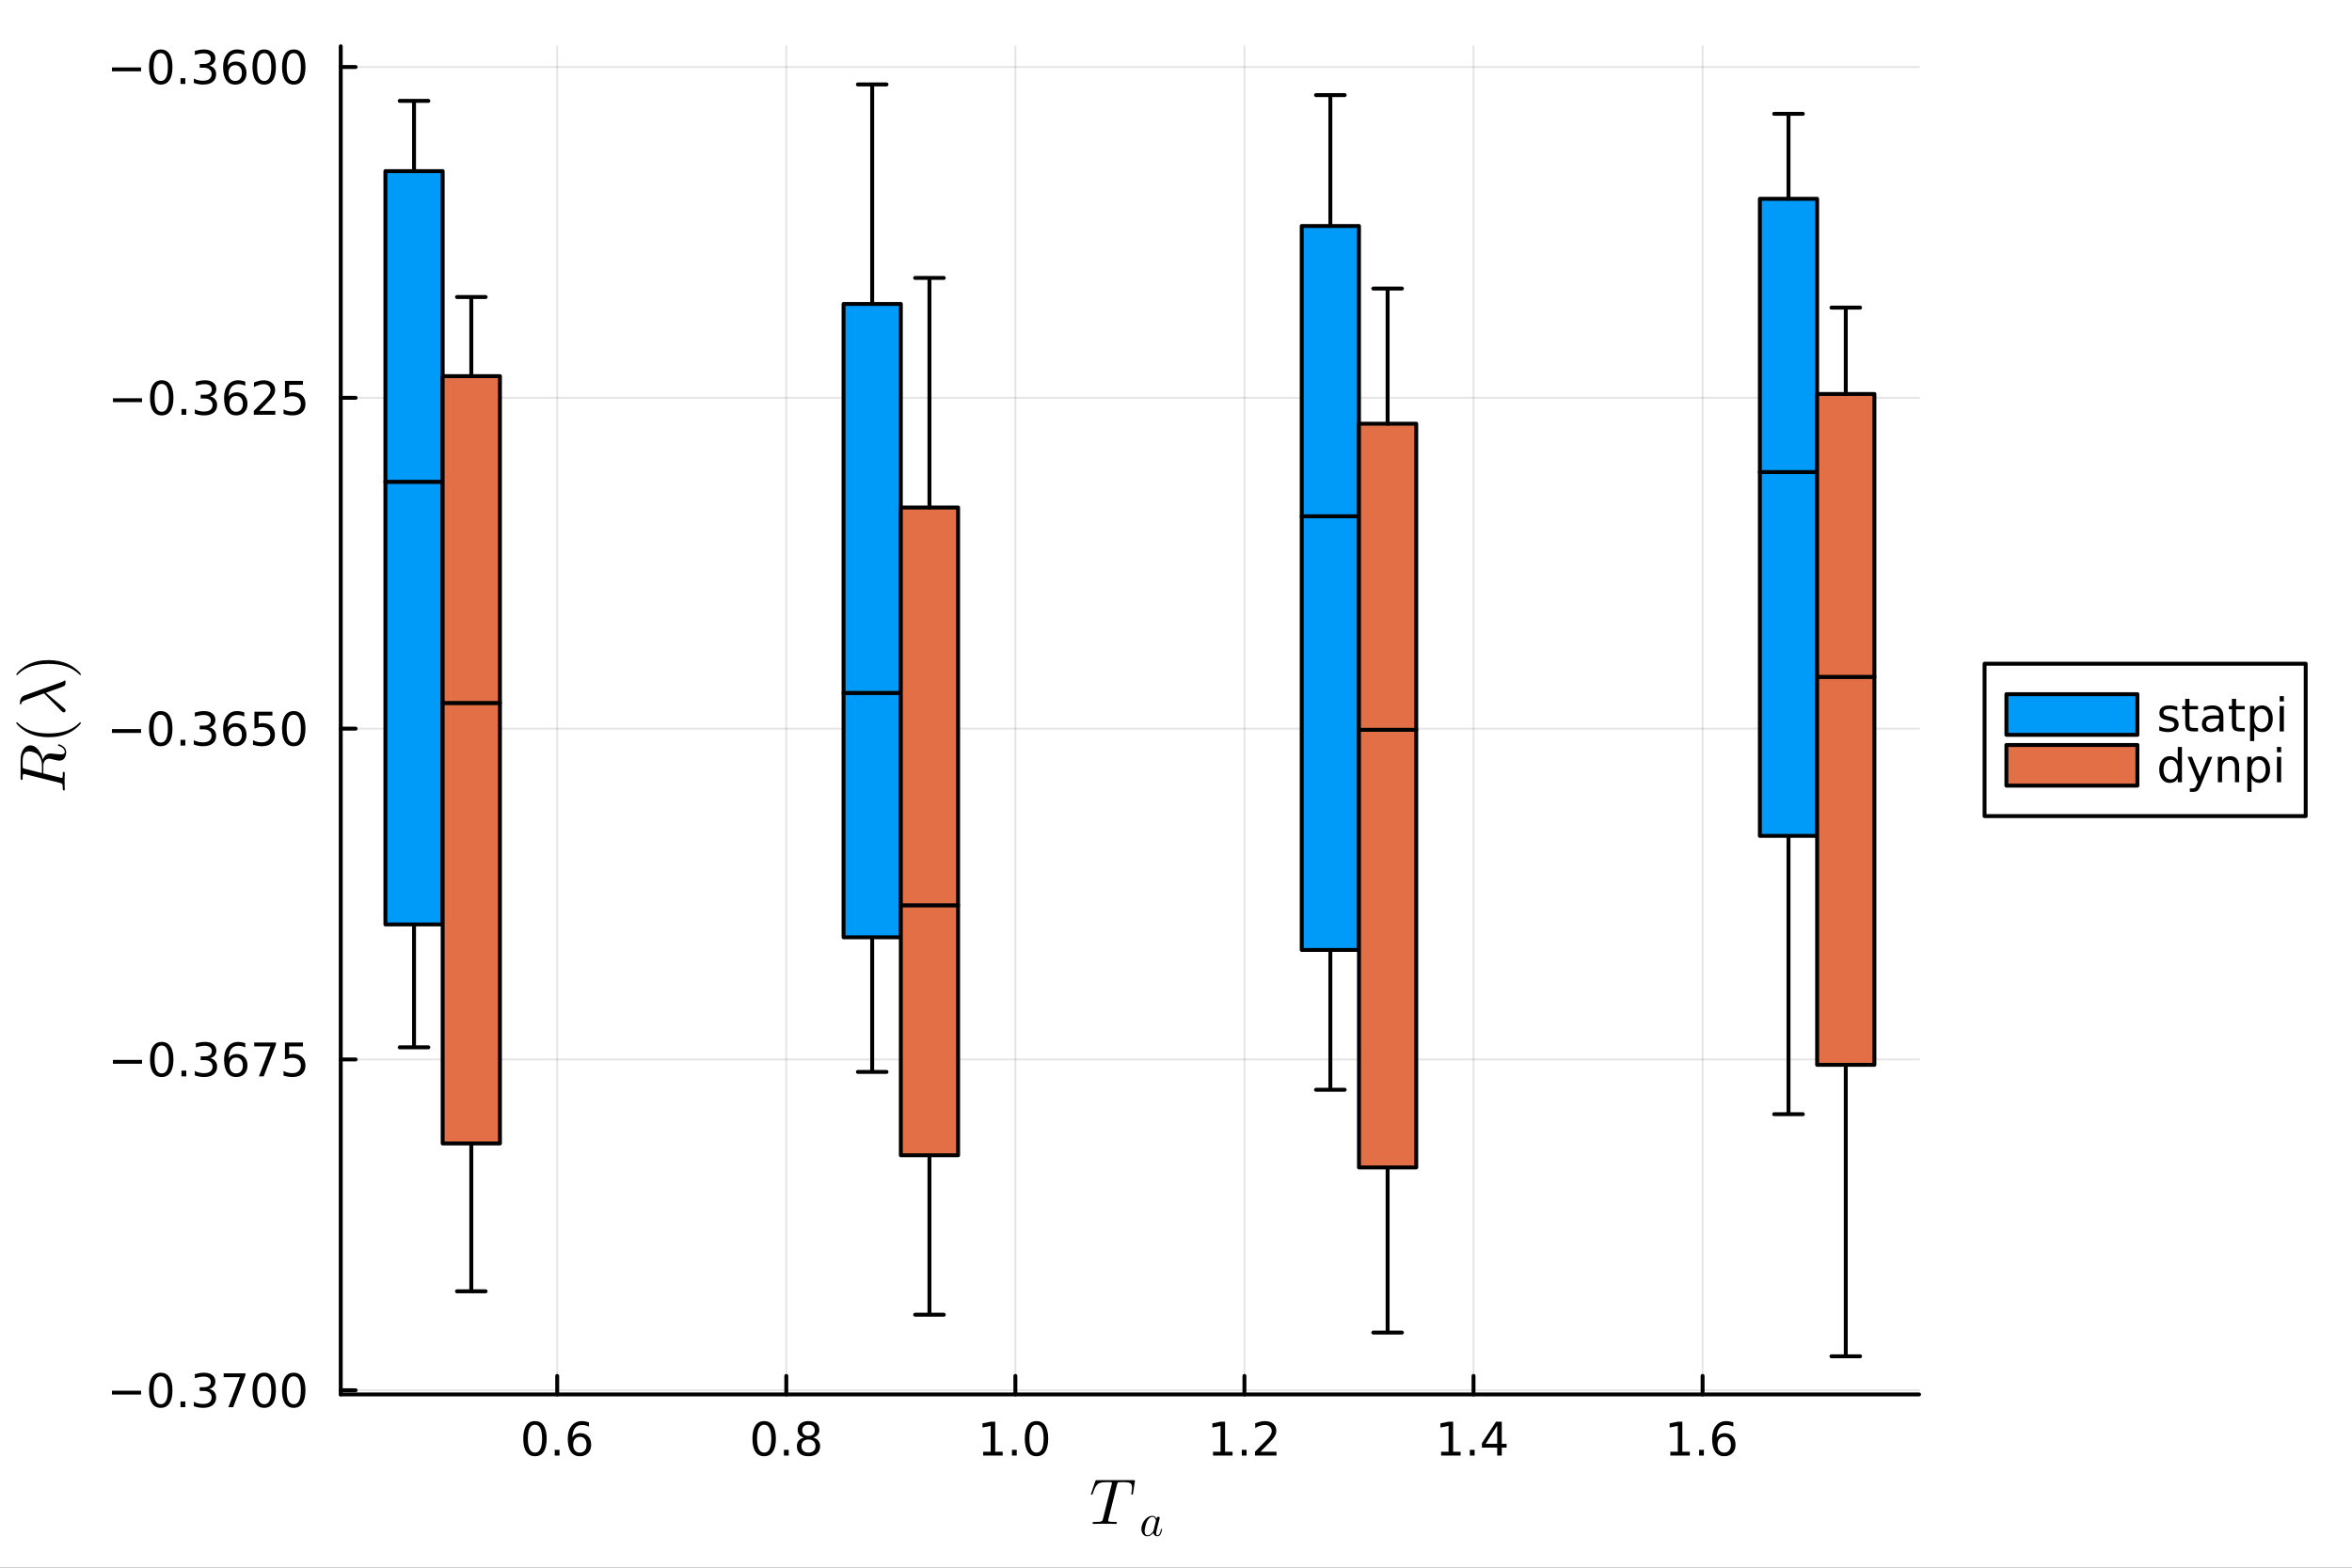 <?xml version="1.0" encoding="utf-8"?>
<svg xmlns="http://www.w3.org/2000/svg" xmlns:xlink="http://www.w3.org/1999/xlink" width="600" height="400" viewBox="0 0 2400 1600">
<rect x="0" y="0" width="2400" height="1600" fill="#333333" stroke="none"/>
<defs>
  <clipPath id="clip770">
    <rect x="0" y="0" width="2400" height="1600"/>
  </clipPath>
</defs>
<path clip-path="url(#clip770)" d="M0 1600 L2400 1600 L2400 0 L0 0  Z" fill="#ffffff" fill-rule="evenodd" fill-opacity="1"/>
<defs>
  <clipPath id="clip771">
    <rect x="480" y="0" width="1681" height="1600"/>
  </clipPath>
</defs>
<path clip-path="url(#clip770)" d="M347.69 1423.18 L1958.24 1423.18 L1958.24 47.244 L347.69 47.244  Z" fill="#ffffff" fill-rule="evenodd" fill-opacity="1"/>
<defs>
  <clipPath id="clip772">
    <rect x="347" y="47" width="1612" height="1377"/>
  </clipPath>
</defs>
<polyline clip-path="url(#clip772)" style="stroke:#000000; stroke-linecap:round; stroke-linejoin:round; stroke-width:2; stroke-opacity:0.1; fill:none" points="568.585,1423.18 568.585,47.244 "/>
<polyline clip-path="url(#clip772)" style="stroke:#000000; stroke-linecap:round; stroke-linejoin:round; stroke-width:2; stroke-opacity:0.1; fill:none" points="802.337,1423.18 802.337,47.244 "/>
<polyline clip-path="url(#clip772)" style="stroke:#000000; stroke-linecap:round; stroke-linejoin:round; stroke-width:2; stroke-opacity:0.1; fill:none" points="1036.09,1423.18 1036.09,47.244 "/>
<polyline clip-path="url(#clip772)" style="stroke:#000000; stroke-linecap:round; stroke-linejoin:round; stroke-width:2; stroke-opacity:0.1; fill:none" points="1269.84,1423.18 1269.84,47.244 "/>
<polyline clip-path="url(#clip772)" style="stroke:#000000; stroke-linecap:round; stroke-linejoin:round; stroke-width:2; stroke-opacity:0.1; fill:none" points="1503.59,1423.18 1503.59,47.244 "/>
<polyline clip-path="url(#clip772)" style="stroke:#000000; stroke-linecap:round; stroke-linejoin:round; stroke-width:2; stroke-opacity:0.1; fill:none" points="1737.34,1423.18 1737.34,47.244 "/>
<polyline clip-path="url(#clip770)" style="stroke:#000000; stroke-linecap:round; stroke-linejoin:round; stroke-width:4; stroke-opacity:1; fill:none" points="347.69,1423.18 1958.24,1423.18 "/>
<polyline clip-path="url(#clip770)" style="stroke:#000000; stroke-linecap:round; stroke-linejoin:round; stroke-width:4; stroke-opacity:1; fill:none" points="568.585,1423.18 568.585,1404.28 "/>
<polyline clip-path="url(#clip770)" style="stroke:#000000; stroke-linecap:round; stroke-linejoin:round; stroke-width:4; stroke-opacity:1; fill:none" points="802.337,1423.18 802.337,1404.28 "/>
<polyline clip-path="url(#clip770)" style="stroke:#000000; stroke-linecap:round; stroke-linejoin:round; stroke-width:4; stroke-opacity:1; fill:none" points="1036.09,1423.18 1036.09,1404.28 "/>
<polyline clip-path="url(#clip770)" style="stroke:#000000; stroke-linecap:round; stroke-linejoin:round; stroke-width:4; stroke-opacity:1; fill:none" points="1269.84,1423.18 1269.84,1404.28 "/>
<polyline clip-path="url(#clip770)" style="stroke:#000000; stroke-linecap:round; stroke-linejoin:round; stroke-width:4; stroke-opacity:1; fill:none" points="1503.59,1423.18 1503.59,1404.28 "/>
<polyline clip-path="url(#clip770)" style="stroke:#000000; stroke-linecap:round; stroke-linejoin:round; stroke-width:4; stroke-opacity:1; fill:none" points="1737.34,1423.18 1737.34,1404.28 "/>
<path clip-path="url(#clip770)" d="M545.888 1454.1 Q542.277 1454.1 540.449 1457.66 Q538.643 1461.2 538.643 1468.33 Q538.643 1475.44 540.449 1479.01 Q542.277 1482.55 545.888 1482.55 Q549.523 1482.55 551.328 1479.01 Q553.157 1475.44 553.157 1468.33 Q553.157 1461.2 551.328 1457.66 Q549.523 1454.1 545.888 1454.1 M545.888 1450.39 Q551.698 1450.39 554.754 1455 Q557.833 1459.58 557.833 1468.33 Q557.833 1477.06 554.754 1481.67 Q551.698 1486.25 545.888 1486.25 Q540.078 1486.25 536.999 1481.67 Q533.944 1477.06 533.944 1468.33 Q533.944 1459.58 536.999 1455 Q540.078 1450.39 545.888 1450.39 Z" fill="#000000" fill-rule="nonzero" fill-opacity="1" /><path clip-path="url(#clip770)" d="M566.05 1479.7 L570.934 1479.7 L570.934 1485.58 L566.05 1485.58 L566.05 1479.7 Z" fill="#000000" fill-rule="nonzero" fill-opacity="1" /><path clip-path="url(#clip770)" d="M591.698 1466.44 Q588.55 1466.44 586.698 1468.59 Q584.87 1470.74 584.87 1474.49 Q584.87 1478.22 586.698 1480.39 Q588.55 1482.55 591.698 1482.55 Q594.846 1482.55 596.675 1480.39 Q598.527 1478.22 598.527 1474.49 Q598.527 1470.74 596.675 1468.59 Q594.846 1466.44 591.698 1466.44 M600.981 1451.78 L600.981 1456.04 Q599.221 1455.21 597.416 1454.77 Q595.633 1454.33 593.874 1454.33 Q589.245 1454.33 586.791 1457.45 Q584.36 1460.58 584.013 1466.9 Q585.379 1464.89 587.439 1463.82 Q589.499 1462.73 591.976 1462.73 Q597.184 1462.73 600.194 1465.9 Q603.226 1469.05 603.226 1474.49 Q603.226 1479.82 600.078 1483.03 Q596.93 1486.25 591.698 1486.25 Q585.703 1486.25 582.532 1481.67 Q579.36 1477.06 579.36 1468.33 Q579.36 1460.14 583.249 1455.28 Q587.138 1450.39 593.689 1450.39 Q595.448 1450.39 597.231 1450.74 Q599.036 1451.09 600.981 1451.78 Z" fill="#000000" fill-rule="nonzero" fill-opacity="1" /><path clip-path="url(#clip770)" d="M779.767 1454.1 Q776.156 1454.1 774.327 1457.66 Q772.522 1461.2 772.522 1468.33 Q772.522 1475.44 774.327 1479.01 Q776.156 1482.55 779.767 1482.55 Q783.402 1482.55 785.207 1479.01 Q787.036 1475.44 787.036 1468.33 Q787.036 1461.2 785.207 1457.66 Q783.402 1454.1 779.767 1454.1 M779.767 1450.39 Q785.577 1450.39 788.633 1455 Q791.712 1459.58 791.712 1468.33 Q791.712 1477.06 788.633 1481.67 Q785.577 1486.25 779.767 1486.25 Q773.957 1486.25 770.878 1481.67 Q767.823 1477.06 767.823 1468.33 Q767.823 1459.58 770.878 1455 Q773.957 1450.39 779.767 1450.39 Z" fill="#000000" fill-rule="nonzero" fill-opacity="1" /><path clip-path="url(#clip770)" d="M799.929 1479.7 L804.813 1479.7 L804.813 1485.58 L799.929 1485.58 L799.929 1479.7 Z" fill="#000000" fill-rule="nonzero" fill-opacity="1" /><path clip-path="url(#clip770)" d="M824.999 1469.17 Q821.665 1469.17 819.744 1470.95 Q817.846 1472.73 817.846 1475.86 Q817.846 1478.98 819.744 1480.77 Q821.665 1482.55 824.999 1482.55 Q828.332 1482.55 830.253 1480.77 Q832.174 1478.96 832.174 1475.86 Q832.174 1472.73 830.253 1470.95 Q828.355 1469.17 824.999 1469.17 M820.323 1467.18 Q817.313 1466.44 815.624 1464.38 Q813.957 1462.32 813.957 1459.35 Q813.957 1455.21 816.897 1452.8 Q819.86 1450.39 824.999 1450.39 Q830.161 1450.39 833.1 1452.8 Q836.04 1455.21 836.04 1459.35 Q836.04 1462.32 834.35 1464.38 Q832.684 1466.44 829.698 1467.18 Q833.077 1467.96 834.952 1470.26 Q836.85 1472.55 836.85 1475.86 Q836.85 1480.88 833.772 1483.57 Q830.716 1486.25 824.999 1486.25 Q819.281 1486.25 816.202 1483.57 Q813.147 1480.88 813.147 1475.86 Q813.147 1472.55 815.045 1470.26 Q816.943 1467.96 820.323 1467.18 M818.61 1459.79 Q818.61 1462.48 820.276 1463.98 Q821.966 1465.49 824.999 1465.49 Q828.008 1465.49 829.698 1463.98 Q831.411 1462.48 831.411 1459.79 Q831.411 1457.11 829.698 1455.6 Q828.008 1454.1 824.999 1454.1 Q821.966 1454.1 820.276 1455.6 Q818.61 1457.11 818.61 1459.79 Z" fill="#000000" fill-rule="nonzero" fill-opacity="1" /><path clip-path="url(#clip770)" d="M1003.24 1481.64 L1010.88 1481.64 L1010.88 1455.28 L1002.57 1456.95 L1002.57 1452.69 L1010.83 1451.02 L1015.51 1451.02 L1015.51 1481.64 L1023.15 1481.64 L1023.15 1485.58 L1003.24 1485.58 L1003.24 1481.64 Z" fill="#000000" fill-rule="nonzero" fill-opacity="1" /><path clip-path="url(#clip770)" d="M1032.59 1479.7 L1037.48 1479.7 L1037.48 1485.58 L1032.59 1485.58 L1032.59 1479.7 Z" fill="#000000" fill-rule="nonzero" fill-opacity="1" /><path clip-path="url(#clip770)" d="M1057.66 1454.1 Q1054.05 1454.1 1052.22 1457.66 Q1050.42 1461.2 1050.42 1468.33 Q1050.42 1475.44 1052.22 1479.01 Q1054.05 1482.55 1057.66 1482.55 Q1061.3 1482.55 1063.1 1479.01 Q1064.93 1475.44 1064.93 1468.33 Q1064.93 1461.2 1063.1 1457.66 Q1061.3 1454.1 1057.66 1454.1 M1057.66 1450.39 Q1063.47 1450.39 1066.53 1455 Q1069.61 1459.58 1069.61 1468.33 Q1069.61 1477.06 1066.53 1481.67 Q1063.47 1486.25 1057.66 1486.25 Q1051.85 1486.25 1048.77 1481.67 Q1045.72 1477.06 1045.72 1468.33 Q1045.72 1459.58 1048.77 1455 Q1051.85 1450.39 1057.66 1450.39 Z" fill="#000000" fill-rule="nonzero" fill-opacity="1" /><path clip-path="url(#clip770)" d="M1237.79 1481.64 L1245.43 1481.64 L1245.43 1455.28 L1237.12 1456.95 L1237.12 1452.69 L1245.38 1451.02 L1250.06 1451.02 L1250.06 1481.64 L1257.7 1481.64 L1257.7 1485.58 L1237.79 1485.58 L1237.79 1481.64 Z" fill="#000000" fill-rule="nonzero" fill-opacity="1" /><path clip-path="url(#clip770)" d="M1267.14 1479.7 L1272.03 1479.7 L1272.03 1485.58 L1267.14 1485.58 L1267.14 1479.7 Z" fill="#000000" fill-rule="nonzero" fill-opacity="1" /><path clip-path="url(#clip770)" d="M1286.24 1481.64 L1302.56 1481.64 L1302.56 1485.58 L1280.62 1485.58 L1280.62 1481.64 Q1283.28 1478.89 1287.86 1474.26 Q1292.47 1469.61 1293.65 1468.27 Q1295.89 1465.74 1296.77 1464.01 Q1297.68 1462.25 1297.68 1460.56 Q1297.68 1457.8 1295.73 1456.07 Q1293.81 1454.33 1290.71 1454.33 Q1288.51 1454.33 1286.06 1455.09 Q1283.62 1455.86 1280.85 1457.41 L1280.85 1452.69 Q1283.67 1451.55 1286.12 1450.97 Q1288.58 1450.39 1290.62 1450.39 Q1295.99 1450.39 1299.18 1453.08 Q1302.37 1455.77 1302.37 1460.26 Q1302.37 1462.39 1301.56 1464.31 Q1300.78 1466.2 1298.67 1468.8 Q1298.09 1469.47 1294.99 1472.69 Q1291.89 1475.88 1286.24 1481.64 Z" fill="#000000" fill-rule="nonzero" fill-opacity="1" /><path clip-path="url(#clip770)" d="M1470.5 1481.64 L1478.14 1481.64 L1478.14 1455.28 L1469.83 1456.95 L1469.83 1452.69 L1478.09 1451.02 L1482.77 1451.02 L1482.77 1481.64 L1490.41 1481.64 L1490.41 1485.58 L1470.5 1485.58 L1470.5 1481.64 Z" fill="#000000" fill-rule="nonzero" fill-opacity="1" /><path clip-path="url(#clip770)" d="M1499.85 1479.7 L1504.74 1479.7 L1504.74 1485.58 L1499.85 1485.58 L1499.85 1479.7 Z" fill="#000000" fill-rule="nonzero" fill-opacity="1" /><path clip-path="url(#clip770)" d="M1527.77 1455.09 L1515.96 1473.54 L1527.77 1473.54 L1527.77 1455.09 M1526.54 1451.02 L1532.42 1451.02 L1532.42 1473.54 L1537.35 1473.54 L1537.35 1477.43 L1532.42 1477.43 L1532.42 1485.58 L1527.77 1485.58 L1527.77 1477.43 L1512.17 1477.43 L1512.17 1472.92 L1526.54 1451.02 Z" fill="#000000" fill-rule="nonzero" fill-opacity="1" /><path clip-path="url(#clip770)" d="M1704.42 1481.64 L1712.05 1481.64 L1712.05 1455.28 L1703.74 1456.95 L1703.74 1452.69 L1712.01 1451.02 L1716.68 1451.02 L1716.68 1481.64 L1724.32 1481.64 L1724.32 1485.58 L1704.42 1485.58 L1704.42 1481.64 Z" fill="#000000" fill-rule="nonzero" fill-opacity="1" /><path clip-path="url(#clip770)" d="M1733.77 1479.7 L1738.65 1479.7 L1738.65 1485.58 L1733.77 1485.58 L1733.77 1479.7 Z" fill="#000000" fill-rule="nonzero" fill-opacity="1" /><path clip-path="url(#clip770)" d="M1759.41 1466.44 Q1756.27 1466.44 1754.41 1468.59 Q1752.59 1470.74 1752.59 1474.49 Q1752.59 1478.22 1754.41 1480.39 Q1756.27 1482.55 1759.41 1482.55 Q1762.56 1482.55 1764.39 1480.39 Q1766.24 1478.22 1766.24 1474.49 Q1766.24 1470.74 1764.39 1468.59 Q1762.56 1466.44 1759.41 1466.44 M1768.7 1451.78 L1768.7 1456.04 Q1766.94 1455.21 1765.13 1454.77 Q1763.35 1454.33 1761.59 1454.33 Q1756.96 1454.33 1754.51 1457.45 Q1752.08 1460.58 1751.73 1466.9 Q1753.1 1464.89 1755.16 1463.82 Q1757.22 1462.73 1759.69 1462.73 Q1764.9 1462.73 1767.91 1465.9 Q1770.94 1469.05 1770.94 1474.49 Q1770.94 1479.82 1767.79 1483.03 Q1764.65 1486.25 1759.41 1486.25 Q1753.42 1486.25 1750.25 1481.67 Q1747.08 1477.06 1747.08 1468.33 Q1747.08 1460.14 1750.97 1455.28 Q1754.85 1450.39 1761.41 1450.39 Q1763.16 1450.39 1764.95 1450.74 Q1766.75 1451.09 1768.7 1451.78 Z" fill="#000000" fill-rule="nonzero" fill-opacity="1" /><path clip-path="url(#clip770)" d="M1158.1 1511.39 Q1158.1 1512 1157.97 1512.52 L1156.17 1523.98 Q1156.07 1524.85 1155.88 1525.18 Q1155.72 1525.5 1155.2 1525.5 Q1154.4 1525.5 1154.4 1524.66 Q1154.4 1524.18 1154.59 1523.4 Q1155.14 1519.77 1155.14 1518.12 Q1155.14 1517.03 1154.91 1516.22 Q1154.72 1515.39 1154.4 1514.81 Q1154.11 1514.23 1153.43 1513.84 Q1152.76 1513.45 1152.11 1513.23 Q1151.47 1513 1150.31 1512.91 Q1149.15 1512.78 1148.15 1512.74 Q1147.15 1512.71 1145.51 1512.71 Q1141.94 1512.71 1141.36 1512.84 Q1140.74 1513 1140.42 1513.49 Q1140.13 1513.94 1139.81 1515.29 L1131.05 1550.3 L1130.79 1551.68 Q1130.79 1552.45 1131.28 1552.71 Q1131.76 1552.97 1133.24 1553.13 Q1135.37 1553.29 1137.46 1553.29 Q1137.52 1553.29 1137.65 1553.29 Q1138.36 1553.29 1138.65 1553.32 Q1138.94 1553.32 1139.23 1553.39 Q1139.52 1553.45 1139.58 1553.61 Q1139.68 1553.74 1139.68 1554 Q1139.68 1554.61 1139.42 1554.93 Q1139.17 1555.22 1138.91 1555.29 Q1138.68 1555.32 1138.23 1555.32 Q1137.33 1555.32 1135.4 1555.26 Q1133.47 1555.19 1132.5 1555.19 L1127.02 1555.13 L1121.42 1555.19 Q1120.55 1555.19 1118.72 1555.26 Q1116.88 1555.32 1116.01 1555.32 Q1114.88 1555.32 1114.88 1554.52 Q1114.88 1553.61 1115.3 1553.45 Q1115.75 1553.29 1117.65 1553.29 Q1120.33 1553.29 1121.78 1553.16 Q1123.22 1553.03 1124 1552.58 Q1124.8 1552.13 1125.03 1551.68 Q1125.25 1551.2 1125.51 1550.1 L1134.37 1514.9 Q1134.63 1514.13 1134.63 1513.52 Q1134.63 1513.2 1134.53 1513.07 Q1134.46 1512.94 1134.05 1512.84 Q1133.63 1512.71 1132.76 1512.71 L1130.18 1512.71 Q1127.54 1512.71 1125.9 1512.84 Q1124.29 1512.94 1122.74 1513.42 Q1121.23 1513.9 1120.33 1514.58 Q1119.46 1515.26 1118.49 1516.64 Q1117.52 1518.03 1116.82 1519.7 Q1116.14 1521.38 1115.17 1524.11 Q1114.85 1525.01 1114.66 1525.27 Q1114.5 1525.5 1114.05 1525.5 Q1113.72 1525.5 1113.47 1525.3 Q1113.24 1525.08 1113.24 1524.79 Q1113.56 1523.73 1113.63 1523.6 L1117.59 1511.97 Q1117.91 1511.04 1118.2 1510.88 Q1118.52 1510.68 1119.71 1510.68 L1156.3 1510.68 Q1156.88 1510.68 1157.07 1510.68 Q1157.27 1510.68 1157.59 1510.75 Q1157.91 1510.81 1158.01 1510.97 Q1158.1 1511.13 1158.1 1511.39 Z" fill="#000000" fill-rule="nonzero" fill-opacity="1" /><path clip-path="url(#clip770)" d="M1185.85 1560.84 Q1185.24 1563.75 1184.45 1565.42 Q1183.19 1567.97 1181.05 1567.97 Q1179.42 1567.97 1178.27 1566.97 Q1177.12 1565.98 1176.85 1564.49 Q1173.9 1567.97 1170.83 1567.97 Q1168.13 1567.97 1166.42 1565.91 Q1164.7 1563.84 1164.7 1560.57 Q1164.7 1557.28 1166.33 1554.12 Q1167.97 1550.97 1170.56 1549.01 Q1173.16 1547.05 1175.82 1547.05 Q1178.63 1547.05 1180.08 1550 Q1180.19 1549.19 1180.71 1548.58 Q1181.23 1547.97 1182.02 1547.97 Q1182.62 1547.97 1182.99 1548.31 Q1183.35 1548.62 1183.35 1549.21 Q1183.35 1549.5 1183.03 1550.79 L1181.36 1557.24 L1180.35 1561.41 Q1179.96 1562.94 1179.85 1563.5 Q1179.76 1564.07 1179.76 1564.81 Q1179.76 1566.93 1181.14 1566.93 Q1181.81 1566.93 1182.35 1566.5 Q1182.9 1566.07 1183.32 1565.17 Q1183.75 1564.27 1184.02 1563.44 Q1184.29 1562.58 1184.65 1561.23 Q1184.77 1560.68 1184.86 1560.55 Q1184.97 1560.39 1185.29 1560.39 Q1185.85 1560.39 1185.85 1560.84 M1179.51 1552.12 Q1179.51 1551.92 1179.36 1551.35 Q1179.2 1550.79 1178.84 1550 Q1178.48 1549.21 1177.69 1548.65 Q1176.92 1548.06 1175.88 1548.06 Q1174.49 1548.06 1173.02 1549.25 Q1171.58 1550.45 1170.52 1552.48 Q1169.71 1554.1 1168.83 1557.51 Q1167.97 1560.91 1167.97 1562.6 Q1167.97 1563.64 1168.2 1564.56 Q1168.44 1565.46 1169.14 1566.21 Q1169.84 1566.93 1170.92 1566.93 Q1173.56 1566.93 1176.15 1563.66 Q1176.65 1563.1 1176.76 1562.87 Q1176.9 1562.62 1177.08 1561.95 L1179.38 1552.91 Q1179.51 1552.23 1179.51 1552.12 Z" fill="#000000" fill-rule="nonzero" fill-opacity="1" /><polyline clip-path="url(#clip772)" style="stroke:#000000; stroke-linecap:round; stroke-linejoin:round; stroke-width:2; stroke-opacity:0.1; fill:none" points="347.69,1418.92 1958.24,1418.92 "/>
<polyline clip-path="url(#clip772)" style="stroke:#000000; stroke-linecap:round; stroke-linejoin:round; stroke-width:2; stroke-opacity:0.1; fill:none" points="347.69,1081.28 1958.24,1081.28 "/>
<polyline clip-path="url(#clip772)" style="stroke:#000000; stroke-linecap:round; stroke-linejoin:round; stroke-width:2; stroke-opacity:0.1; fill:none" points="347.69,743.651 1958.24,743.651 "/>
<polyline clip-path="url(#clip772)" style="stroke:#000000; stroke-linecap:round; stroke-linejoin:round; stroke-width:2; stroke-opacity:0.1; fill:none" points="347.69,406.018 1958.24,406.018 "/>
<polyline clip-path="url(#clip772)" style="stroke:#000000; stroke-linecap:round; stroke-linejoin:round; stroke-width:2; stroke-opacity:0.1; fill:none" points="347.69,68.385 1958.24,68.385 "/>
<polyline clip-path="url(#clip770)" style="stroke:#000000; stroke-linecap:round; stroke-linejoin:round; stroke-width:4; stroke-opacity:1; fill:none" points="347.69,1423.18 347.69,47.244 "/>
<polyline clip-path="url(#clip770)" style="stroke:#000000; stroke-linecap:round; stroke-linejoin:round; stroke-width:4; stroke-opacity:1; fill:none" points="347.69,1418.92 362.869,1418.92 "/>
<polyline clip-path="url(#clip770)" style="stroke:#000000; stroke-linecap:round; stroke-linejoin:round; stroke-width:4; stroke-opacity:1; fill:none" points="347.69,1081.28 362.869,1081.28 "/>
<polyline clip-path="url(#clip770)" style="stroke:#000000; stroke-linecap:round; stroke-linejoin:round; stroke-width:4; stroke-opacity:1; fill:none" points="347.69,743.651 362.869,743.651 "/>
<polyline clip-path="url(#clip770)" style="stroke:#000000; stroke-linecap:round; stroke-linejoin:round; stroke-width:4; stroke-opacity:1; fill:none" points="347.69,406.018 362.869,406.018 "/>
<polyline clip-path="url(#clip770)" style="stroke:#000000; stroke-linecap:round; stroke-linejoin:round; stroke-width:4; stroke-opacity:1; fill:none" points="347.69,68.385 362.869,68.385 "/>
<path clip-path="url(#clip770)" d="M114.26 1419.37 L143.936 1419.37 L143.936 1423.3 L114.26 1423.3 L114.26 1419.37 Z" fill="#000000" fill-rule="nonzero" fill-opacity="1" /><path clip-path="url(#clip770)" d="M164.028 1404.72 Q160.417 1404.72 158.589 1408.28 Q156.783 1411.82 156.783 1418.95 Q156.783 1426.06 158.589 1429.62 Q160.417 1433.16 164.028 1433.16 Q167.663 1433.16 169.468 1429.62 Q171.297 1426.06 171.297 1418.95 Q171.297 1411.82 169.468 1408.28 Q167.663 1404.72 164.028 1404.72 M164.028 1401.01 Q169.839 1401.01 172.894 1405.62 Q175.973 1410.2 175.973 1418.95 Q175.973 1427.68 172.894 1432.29 Q169.839 1436.87 164.028 1436.87 Q158.218 1436.87 155.14 1432.29 Q152.084 1427.68 152.084 1418.95 Q152.084 1410.2 155.14 1405.62 Q158.218 1401.01 164.028 1401.01 Z" fill="#000000" fill-rule="nonzero" fill-opacity="1" /><path clip-path="url(#clip770)" d="M184.19 1430.32 L189.075 1430.32 L189.075 1436.2 L184.19 1436.2 L184.19 1430.32 Z" fill="#000000" fill-rule="nonzero" fill-opacity="1" /><path clip-path="url(#clip770)" d="M213.426 1417.56 Q216.783 1418.28 218.658 1420.55 Q220.556 1422.82 220.556 1426.15 Q220.556 1431.27 217.037 1434.07 Q213.519 1436.87 207.037 1436.87 Q204.862 1436.87 202.547 1436.43 Q200.255 1436.01 197.801 1435.16 L197.801 1430.64 Q199.746 1431.78 202.061 1432.35 Q204.375 1432.93 206.899 1432.93 Q211.297 1432.93 213.588 1431.2 Q215.903 1429.46 215.903 1426.15 Q215.903 1423.1 213.75 1421.38 Q211.621 1419.65 207.801 1419.65 L203.774 1419.65 L203.774 1415.8 L207.987 1415.8 Q211.436 1415.8 213.264 1414.44 Q215.093 1413.05 215.093 1410.46 Q215.093 1407.79 213.195 1406.38 Q211.32 1404.95 207.801 1404.95 Q205.88 1404.95 203.681 1405.36 Q201.482 1405.78 198.843 1406.66 L198.843 1402.49 Q201.505 1401.75 203.82 1401.38 Q206.158 1401.01 208.218 1401.01 Q213.542 1401.01 216.644 1403.44 Q219.746 1405.85 219.746 1409.97 Q219.746 1412.84 218.102 1414.83 Q216.459 1416.8 213.426 1417.56 Z" fill="#000000" fill-rule="nonzero" fill-opacity="1" /><path clip-path="url(#clip770)" d="M228.241 1401.64 L250.463 1401.64 L250.463 1403.63 L237.917 1436.2 L233.033 1436.2 L244.838 1405.57 L228.241 1405.57 L228.241 1401.64 Z" fill="#000000" fill-rule="nonzero" fill-opacity="1" /><path clip-path="url(#clip770)" d="M269.583 1404.72 Q265.972 1404.72 264.144 1408.28 Q262.338 1411.82 262.338 1418.95 Q262.338 1426.06 264.144 1429.62 Q265.972 1433.16 269.583 1433.16 Q273.218 1433.16 275.023 1429.62 Q276.852 1426.06 276.852 1418.95 Q276.852 1411.82 275.023 1408.28 Q273.218 1404.72 269.583 1404.72 M269.583 1401.01 Q275.394 1401.01 278.449 1405.62 Q281.528 1410.2 281.528 1418.95 Q281.528 1427.68 278.449 1432.29 Q275.394 1436.87 269.583 1436.87 Q263.773 1436.87 260.695 1432.29 Q257.639 1427.68 257.639 1418.95 Q257.639 1410.2 260.695 1405.62 Q263.773 1401.01 269.583 1401.01 Z" fill="#000000" fill-rule="nonzero" fill-opacity="1" /><path clip-path="url(#clip770)" d="M299.745 1404.72 Q296.134 1404.72 294.305 1408.28 Q292.5 1411.82 292.5 1418.95 Q292.5 1426.06 294.305 1429.62 Q296.134 1433.16 299.745 1433.16 Q303.38 1433.16 305.185 1429.62 Q307.014 1426.06 307.014 1418.95 Q307.014 1411.82 305.185 1408.28 Q303.38 1404.72 299.745 1404.72 M299.745 1401.01 Q305.555 1401.01 308.611 1405.62 Q311.69 1410.2 311.69 1418.95 Q311.69 1427.68 308.611 1432.29 Q305.555 1436.87 299.745 1436.87 Q293.935 1436.87 290.856 1432.29 Q287.801 1427.68 287.801 1418.95 Q287.801 1410.2 290.856 1405.62 Q293.935 1401.01 299.745 1401.01 Z" fill="#000000" fill-rule="nonzero" fill-opacity="1" /><path clip-path="url(#clip770)" d="M115.256 1081.74 L144.931 1081.74 L144.931 1085.67 L115.256 1085.67 L115.256 1081.74 Z" fill="#000000" fill-rule="nonzero" fill-opacity="1" /><path clip-path="url(#clip770)" d="M165.024 1067.08 Q161.413 1067.08 159.584 1070.65 Q157.778 1074.19 157.778 1081.32 Q157.778 1088.43 159.584 1091.99 Q161.413 1095.53 165.024 1095.53 Q168.658 1095.53 170.464 1091.99 Q172.292 1088.43 172.292 1081.32 Q172.292 1074.19 170.464 1070.65 Q168.658 1067.08 165.024 1067.08 M165.024 1063.38 Q170.834 1063.38 173.889 1067.99 Q176.968 1072.57 176.968 1081.32 Q176.968 1090.05 173.889 1094.65 Q170.834 1099.24 165.024 1099.24 Q159.214 1099.24 156.135 1094.65 Q153.079 1090.05 153.079 1081.32 Q153.079 1072.57 156.135 1067.99 Q159.214 1063.38 165.024 1063.38 Z" fill="#000000" fill-rule="nonzero" fill-opacity="1" /><path clip-path="url(#clip770)" d="M185.186 1092.68 L190.07 1092.68 L190.07 1098.56 L185.186 1098.56 L185.186 1092.68 Z" fill="#000000" fill-rule="nonzero" fill-opacity="1" /><path clip-path="url(#clip770)" d="M214.422 1079.93 Q217.778 1080.65 219.653 1082.92 Q221.551 1085.18 221.551 1088.52 Q221.551 1093.63 218.033 1096.43 Q214.514 1099.24 208.033 1099.24 Q205.857 1099.24 203.542 1098.8 Q201.25 1098.38 198.797 1097.52 L198.797 1093.01 Q200.741 1094.14 203.056 1094.72 Q205.371 1095.3 207.894 1095.3 Q212.292 1095.3 214.584 1093.56 Q216.898 1091.83 216.898 1088.52 Q216.898 1085.46 214.746 1083.75 Q212.616 1082.01 208.797 1082.01 L204.769 1082.01 L204.769 1078.17 L208.982 1078.17 Q212.431 1078.17 214.26 1076.81 Q216.088 1075.42 216.088 1072.82 Q216.088 1070.16 214.19 1068.75 Q212.315 1067.31 208.797 1067.31 Q206.875 1067.31 204.676 1067.73 Q202.477 1068.15 199.838 1069.03 L199.838 1064.86 Q202.5 1064.12 204.815 1063.75 Q207.153 1063.38 209.213 1063.38 Q214.537 1063.38 217.639 1065.81 Q220.741 1068.22 220.741 1072.34 Q220.741 1075.21 219.098 1077.2 Q217.454 1079.17 214.422 1079.93 Z" fill="#000000" fill-rule="nonzero" fill-opacity="1" /><path clip-path="url(#clip770)" d="M240.996 1079.42 Q237.847 1079.42 235.996 1081.57 Q234.167 1083.73 234.167 1087.48 Q234.167 1091.2 235.996 1093.38 Q237.847 1095.53 240.996 1095.53 Q244.144 1095.53 245.972 1093.38 Q247.824 1091.2 247.824 1087.48 Q247.824 1083.73 245.972 1081.57 Q244.144 1079.42 240.996 1079.42 M250.278 1064.77 L250.278 1069.03 Q248.519 1068.19 246.713 1067.75 Q244.931 1067.31 243.172 1067.31 Q238.542 1067.31 236.088 1070.44 Q233.658 1073.56 233.31 1079.88 Q234.676 1077.87 236.736 1076.81 Q238.797 1075.72 241.273 1075.72 Q246.482 1075.72 249.491 1078.89 Q252.523 1082.04 252.523 1087.48 Q252.523 1092.8 249.375 1096.02 Q246.227 1099.24 240.996 1099.24 Q235 1099.24 231.829 1094.65 Q228.658 1090.05 228.658 1081.32 Q228.658 1073.12 232.547 1068.26 Q236.435 1063.38 242.986 1063.38 Q244.746 1063.38 246.528 1063.73 Q248.334 1064.07 250.278 1064.77 Z" fill="#000000" fill-rule="nonzero" fill-opacity="1" /><path clip-path="url(#clip770)" d="M259.398 1064 L281.62 1064 L281.62 1065.99 L269.074 1098.56 L264.19 1098.56 L275.995 1067.94 L259.398 1067.94 L259.398 1064 Z" fill="#000000" fill-rule="nonzero" fill-opacity="1" /><path clip-path="url(#clip770)" d="M290.787 1064 L309.143 1064 L309.143 1067.94 L295.069 1067.94 L295.069 1076.41 Q296.088 1076.06 297.106 1075.9 Q298.125 1075.72 299.143 1075.72 Q304.93 1075.72 308.31 1078.89 Q311.69 1082.06 311.69 1087.48 Q311.69 1093.05 308.217 1096.16 Q304.745 1099.24 298.426 1099.24 Q296.25 1099.24 293.981 1098.87 Q291.736 1098.49 289.329 1097.75 L289.329 1093.05 Q291.412 1094.19 293.634 1094.74 Q295.856 1095.3 298.333 1095.3 Q302.338 1095.3 304.676 1093.19 Q307.014 1091.09 307.014 1087.48 Q307.014 1083.87 304.676 1081.76 Q302.338 1079.65 298.333 1079.65 Q296.458 1079.65 294.583 1080.07 Q292.731 1080.49 290.787 1081.37 L290.787 1064 Z" fill="#000000" fill-rule="nonzero" fill-opacity="1" /><path clip-path="url(#clip770)" d="M114.26 744.103 L143.936 744.103 L143.936 748.038 L114.26 748.038 L114.26 744.103 Z" fill="#000000" fill-rule="nonzero" fill-opacity="1" /><path clip-path="url(#clip770)" d="M164.028 729.45 Q160.417 729.45 158.589 733.015 Q156.783 736.556 156.783 743.686 Q156.783 750.792 158.589 754.357 Q160.417 757.899 164.028 757.899 Q167.663 757.899 169.468 754.357 Q171.297 750.792 171.297 743.686 Q171.297 736.556 169.468 733.015 Q167.663 729.45 164.028 729.45 M164.028 725.746 Q169.839 725.746 172.894 730.353 Q175.973 734.936 175.973 743.686 Q175.973 752.413 172.894 757.019 Q169.839 761.603 164.028 761.603 Q158.218 761.603 155.14 757.019 Q152.084 752.413 152.084 743.686 Q152.084 734.936 155.14 730.353 Q158.218 725.746 164.028 725.746 Z" fill="#000000" fill-rule="nonzero" fill-opacity="1" /><path clip-path="url(#clip770)" d="M184.19 755.052 L189.075 755.052 L189.075 760.931 L184.19 760.931 L184.19 755.052 Z" fill="#000000" fill-rule="nonzero" fill-opacity="1" /><path clip-path="url(#clip770)" d="M213.426 742.297 Q216.783 743.015 218.658 745.283 Q220.556 747.552 220.556 750.885 Q220.556 756.001 217.037 758.802 Q213.519 761.603 207.037 761.603 Q204.862 761.603 202.547 761.163 Q200.255 760.746 197.801 759.89 L197.801 755.376 Q199.746 756.51 202.061 757.089 Q204.375 757.667 206.899 757.667 Q211.297 757.667 213.588 755.931 Q215.903 754.195 215.903 750.885 Q215.903 747.83 213.75 746.117 Q211.621 744.38 207.801 744.38 L203.774 744.38 L203.774 740.538 L207.987 740.538 Q211.436 740.538 213.264 739.172 Q215.093 737.783 215.093 735.191 Q215.093 732.529 213.195 731.117 Q211.32 729.681 207.801 729.681 Q205.88 729.681 203.681 730.098 Q201.482 730.515 198.843 731.394 L198.843 727.228 Q201.505 726.487 203.82 726.117 Q206.158 725.746 208.218 725.746 Q213.542 725.746 216.644 728.177 Q219.746 730.584 219.746 734.705 Q219.746 737.575 218.102 739.566 Q216.459 741.533 213.426 742.297 Z" fill="#000000" fill-rule="nonzero" fill-opacity="1" /><path clip-path="url(#clip770)" d="M240 741.788 Q236.852 741.788 235 743.941 Q233.172 746.093 233.172 749.843 Q233.172 753.57 235 755.746 Q236.852 757.899 240 757.899 Q243.148 757.899 244.977 755.746 Q246.829 753.57 246.829 749.843 Q246.829 746.093 244.977 743.941 Q243.148 741.788 240 741.788 M249.283 727.135 L249.283 731.394 Q247.523 730.561 245.718 730.121 Q243.935 729.681 242.176 729.681 Q237.547 729.681 235.093 732.806 Q232.662 735.931 232.315 742.251 Q233.681 740.237 235.741 739.172 Q237.801 738.084 240.278 738.084 Q245.486 738.084 248.496 741.255 Q251.528 744.404 251.528 749.843 Q251.528 755.167 248.38 758.385 Q245.232 761.603 240 761.603 Q234.005 761.603 230.834 757.019 Q227.662 752.413 227.662 743.686 Q227.662 735.492 231.551 730.631 Q235.44 725.746 241.991 725.746 Q243.75 725.746 245.533 726.094 Q247.338 726.441 249.283 727.135 Z" fill="#000000" fill-rule="nonzero" fill-opacity="1" /><path clip-path="url(#clip770)" d="M259.63 726.371 L277.986 726.371 L277.986 730.306 L263.912 730.306 L263.912 738.779 Q264.931 738.431 265.949 738.269 Q266.968 738.084 267.986 738.084 Q273.773 738.084 277.153 741.255 Q280.532 744.427 280.532 749.843 Q280.532 755.422 277.06 758.524 Q273.588 761.603 267.269 761.603 Q265.093 761.603 262.824 761.232 Q260.579 760.862 258.171 760.121 L258.171 755.422 Q260.255 756.556 262.477 757.112 Q264.699 757.667 267.176 757.667 Q271.181 757.667 273.519 755.561 Q275.857 753.454 275.857 749.843 Q275.857 746.232 273.519 744.126 Q271.181 742.019 267.176 742.019 Q265.301 742.019 263.426 742.436 Q261.574 742.853 259.63 743.732 L259.63 726.371 Z" fill="#000000" fill-rule="nonzero" fill-opacity="1" /><path clip-path="url(#clip770)" d="M299.745 729.45 Q296.134 729.45 294.305 733.015 Q292.5 736.556 292.5 743.686 Q292.5 750.792 294.305 754.357 Q296.134 757.899 299.745 757.899 Q303.38 757.899 305.185 754.357 Q307.014 750.792 307.014 743.686 Q307.014 736.556 305.185 733.015 Q303.38 729.45 299.745 729.45 M299.745 725.746 Q305.555 725.746 308.611 730.353 Q311.69 734.936 311.69 743.686 Q311.69 752.413 308.611 757.019 Q305.555 761.603 299.745 761.603 Q293.935 761.603 290.856 757.019 Q287.801 752.413 287.801 743.686 Q287.801 734.936 290.856 730.353 Q293.935 725.746 299.745 725.746 Z" fill="#000000" fill-rule="nonzero" fill-opacity="1" /><path clip-path="url(#clip770)" d="M115.256 406.47 L144.931 406.47 L144.931 410.405 L115.256 410.405 L115.256 406.47 Z" fill="#000000" fill-rule="nonzero" fill-opacity="1" /><path clip-path="url(#clip770)" d="M165.024 391.817 Q161.413 391.817 159.584 395.382 Q157.778 398.924 157.778 406.053 Q157.778 413.16 159.584 416.724 Q161.413 420.266 165.024 420.266 Q168.658 420.266 170.464 416.724 Q172.292 413.16 172.292 406.053 Q172.292 398.924 170.464 395.382 Q168.658 391.817 165.024 391.817 M165.024 388.113 Q170.834 388.113 173.889 392.72 Q176.968 397.303 176.968 406.053 Q176.968 414.78 173.889 419.386 Q170.834 423.97 165.024 423.97 Q159.214 423.97 156.135 419.386 Q153.079 414.78 153.079 406.053 Q153.079 397.303 156.135 392.72 Q159.214 388.113 165.024 388.113 Z" fill="#000000" fill-rule="nonzero" fill-opacity="1" /><path clip-path="url(#clip770)" d="M185.186 417.419 L190.07 417.419 L190.07 423.298 L185.186 423.298 L185.186 417.419 Z" fill="#000000" fill-rule="nonzero" fill-opacity="1" /><path clip-path="url(#clip770)" d="M214.422 404.664 Q217.778 405.382 219.653 407.65 Q221.551 409.919 221.551 413.252 Q221.551 418.368 218.033 421.169 Q214.514 423.97 208.033 423.97 Q205.857 423.97 203.542 423.53 Q201.25 423.113 198.797 422.257 L198.797 417.743 Q200.741 418.877 203.056 419.456 Q205.371 420.035 207.894 420.035 Q212.292 420.035 214.584 418.298 Q216.898 416.562 216.898 413.252 Q216.898 410.197 214.746 408.484 Q212.616 406.748 208.797 406.748 L204.769 406.748 L204.769 402.905 L208.982 402.905 Q212.431 402.905 214.26 401.539 Q216.088 400.15 216.088 397.558 Q216.088 394.896 214.19 393.484 Q212.315 392.049 208.797 392.049 Q206.875 392.049 204.676 392.465 Q202.477 392.882 199.838 393.762 L199.838 389.595 Q202.5 388.854 204.815 388.484 Q207.153 388.113 209.213 388.113 Q214.537 388.113 217.639 390.544 Q220.741 392.951 220.741 397.072 Q220.741 399.942 219.098 401.933 Q217.454 403.9 214.422 404.664 Z" fill="#000000" fill-rule="nonzero" fill-opacity="1" /><path clip-path="url(#clip770)" d="M240.996 404.155 Q237.847 404.155 235.996 406.308 Q234.167 408.461 234.167 412.211 Q234.167 415.937 235.996 418.113 Q237.847 420.266 240.996 420.266 Q244.144 420.266 245.972 418.113 Q247.824 415.937 247.824 412.211 Q247.824 408.461 245.972 406.308 Q244.144 404.155 240.996 404.155 M250.278 389.502 L250.278 393.762 Q248.519 392.928 246.713 392.488 Q244.931 392.049 243.172 392.049 Q238.542 392.049 236.088 395.174 Q233.658 398.299 233.31 404.618 Q234.676 402.604 236.736 401.539 Q238.797 400.451 241.273 400.451 Q246.482 400.451 249.491 403.623 Q252.523 406.771 252.523 412.211 Q252.523 417.535 249.375 420.752 Q246.227 423.97 240.996 423.97 Q235 423.97 231.829 419.386 Q228.658 414.78 228.658 406.053 Q228.658 397.859 232.547 392.998 Q236.435 388.113 242.986 388.113 Q244.746 388.113 246.528 388.461 Q248.334 388.808 250.278 389.502 Z" fill="#000000" fill-rule="nonzero" fill-opacity="1" /><path clip-path="url(#clip770)" d="M264.607 419.363 L280.926 419.363 L280.926 423.298 L258.982 423.298 L258.982 419.363 Q261.644 416.609 266.227 411.979 Q270.833 407.326 272.014 405.984 Q274.259 403.461 275.139 401.724 Q276.042 399.965 276.042 398.275 Q276.042 395.521 274.097 393.785 Q272.176 392.049 269.074 392.049 Q266.875 392.049 264.421 392.812 Q261.991 393.576 259.213 395.127 L259.213 390.405 Q262.037 389.271 264.491 388.692 Q266.945 388.113 268.982 388.113 Q274.352 388.113 277.546 390.799 Q280.741 393.484 280.741 397.974 Q280.741 400.104 279.931 402.025 Q279.144 403.924 277.037 406.516 Q276.458 407.187 273.357 410.405 Q270.255 413.599 264.607 419.363 Z" fill="#000000" fill-rule="nonzero" fill-opacity="1" /><path clip-path="url(#clip770)" d="M290.787 388.738 L309.143 388.738 L309.143 392.674 L295.069 392.674 L295.069 401.146 Q296.088 400.799 297.106 400.637 Q298.125 400.451 299.143 400.451 Q304.93 400.451 308.31 403.623 Q311.69 406.794 311.69 412.211 Q311.69 417.789 308.217 420.891 Q304.745 423.97 298.426 423.97 Q296.25 423.97 293.981 423.599 Q291.736 423.229 289.329 422.488 L289.329 417.789 Q291.412 418.923 293.634 419.479 Q295.856 420.035 298.333 420.035 Q302.338 420.035 304.676 417.928 Q307.014 415.822 307.014 412.211 Q307.014 408.599 304.676 406.493 Q302.338 404.386 298.333 404.386 Q296.458 404.386 294.583 404.803 Q292.731 405.22 290.787 406.099 L290.787 388.738 Z" fill="#000000" fill-rule="nonzero" fill-opacity="1" /><path clip-path="url(#clip770)" d="M114.26 68.837 L143.936 68.837 L143.936 72.772 L114.26 72.772 L114.26 68.837 Z" fill="#000000" fill-rule="nonzero" fill-opacity="1" /><path clip-path="url(#clip770)" d="M164.028 54.184 Q160.417 54.184 158.589 57.749 Q156.783 61.291 156.783 68.42 Q156.783 75.527 158.589 79.091 Q160.417 82.633 164.028 82.633 Q167.663 82.633 169.468 79.091 Q171.297 75.527 171.297 68.42 Q171.297 61.291 169.468 57.749 Q167.663 54.184 164.028 54.184 M164.028 50.481 Q169.839 50.481 172.894 55.087 Q175.973 59.67 175.973 68.42 Q175.973 77.147 172.894 81.754 Q169.839 86.337 164.028 86.337 Q158.218 86.337 155.14 81.754 Q152.084 77.147 152.084 68.42 Q152.084 59.67 155.14 55.087 Q158.218 50.481 164.028 50.481 Z" fill="#000000" fill-rule="nonzero" fill-opacity="1" /><path clip-path="url(#clip770)" d="M184.19 79.786 L189.075 79.786 L189.075 85.665 L184.19 85.665 L184.19 79.786 Z" fill="#000000" fill-rule="nonzero" fill-opacity="1" /><path clip-path="url(#clip770)" d="M213.426 67.031 Q216.783 67.749 218.658 70.017 Q220.556 72.286 220.556 75.619 Q220.556 80.735 217.037 83.536 Q213.519 86.337 207.037 86.337 Q204.862 86.337 202.547 85.897 Q200.255 85.48 197.801 84.624 L197.801 80.11 Q199.746 81.244 202.061 81.823 Q204.375 82.402 206.899 82.402 Q211.297 82.402 213.588 80.666 Q215.903 78.93 215.903 75.619 Q215.903 72.564 213.75 70.851 Q211.621 69.115 207.801 69.115 L203.774 69.115 L203.774 65.272 L207.987 65.272 Q211.436 65.272 213.264 63.906 Q215.093 62.517 215.093 59.925 Q215.093 57.263 213.195 55.851 Q211.32 54.416 207.801 54.416 Q205.88 54.416 203.681 54.832 Q201.482 55.249 198.843 56.129 L198.843 51.962 Q201.505 51.221 203.82 50.851 Q206.158 50.481 208.218 50.481 Q213.542 50.481 216.644 52.911 Q219.746 55.319 219.746 59.439 Q219.746 62.309 218.102 64.3 Q216.459 66.267 213.426 67.031 Z" fill="#000000" fill-rule="nonzero" fill-opacity="1" /><path clip-path="url(#clip770)" d="M240 66.522 Q236.852 66.522 235 68.675 Q233.172 70.828 233.172 74.578 Q233.172 78.305 235 80.48 Q236.852 82.633 240 82.633 Q243.148 82.633 244.977 80.48 Q246.829 78.305 246.829 74.578 Q246.829 70.828 244.977 68.675 Q243.148 66.522 240 66.522 M249.283 51.869 L249.283 56.129 Q247.523 55.295 245.718 54.855 Q243.935 54.416 242.176 54.416 Q237.547 54.416 235.093 57.541 Q232.662 60.666 232.315 66.985 Q233.681 64.971 235.741 63.906 Q237.801 62.818 240.278 62.818 Q245.486 62.818 248.496 65.99 Q251.528 69.138 251.528 74.578 Q251.528 79.902 248.38 83.119 Q245.232 86.337 240 86.337 Q234.005 86.337 230.834 81.754 Q227.662 77.147 227.662 68.42 Q227.662 60.226 231.551 55.365 Q235.44 50.481 241.991 50.481 Q243.75 50.481 245.533 50.828 Q247.338 51.175 249.283 51.869 Z" fill="#000000" fill-rule="nonzero" fill-opacity="1" /><path clip-path="url(#clip770)" d="M269.583 54.184 Q265.972 54.184 264.144 57.749 Q262.338 61.291 262.338 68.42 Q262.338 75.527 264.144 79.091 Q265.972 82.633 269.583 82.633 Q273.218 82.633 275.023 79.091 Q276.852 75.527 276.852 68.42 Q276.852 61.291 275.023 57.749 Q273.218 54.184 269.583 54.184 M269.583 50.481 Q275.394 50.481 278.449 55.087 Q281.528 59.67 281.528 68.42 Q281.528 77.147 278.449 81.754 Q275.394 86.337 269.583 86.337 Q263.773 86.337 260.695 81.754 Q257.639 77.147 257.639 68.42 Q257.639 59.67 260.695 55.087 Q263.773 50.481 269.583 50.481 Z" fill="#000000" fill-rule="nonzero" fill-opacity="1" /><path clip-path="url(#clip770)" d="M299.745 54.184 Q296.134 54.184 294.305 57.749 Q292.5 61.291 292.5 68.42 Q292.5 75.527 294.305 79.091 Q296.134 82.633 299.745 82.633 Q303.38 82.633 305.185 79.091 Q307.014 75.527 307.014 68.42 Q307.014 61.291 305.185 57.749 Q303.38 54.184 299.745 54.184 M299.745 50.481 Q305.555 50.481 308.611 55.087 Q311.69 59.67 311.69 68.42 Q311.69 77.147 308.611 81.754 Q305.555 86.337 299.745 86.337 Q293.935 86.337 290.856 81.754 Q287.801 77.147 287.801 68.42 Q287.801 59.67 290.856 55.087 Q293.935 50.481 299.745 50.481 Z" fill="#000000" fill-rule="nonzero" fill-opacity="1" /><path clip-path="url(#clip770)" d="M29.595 766.825 Q28.532 766.825 27.663 767.115 Q26.761 767.372 26.149 767.791 Q25.505 768.178 25.022 768.918 Q24.506 769.659 24.184 770.271 Q23.862 770.883 23.669 771.913 Q23.444 772.944 23.347 773.62 Q23.218 774.297 23.154 775.456 Q23.089 776.615 23.089 777.195 Q23.089 777.743 23.089 778.838 Q23.089 782.284 23.154 782.863 Q23.282 783.733 23.798 784.055 Q24.281 784.377 25.601 784.699 L42.799 788.983 L42.799 781.607 Q42.799 777.582 41.672 774.812 Q40.545 772.042 38.967 770.464 Q37.228 768.725 34.426 767.791 Q31.624 766.825 29.595 766.825 M59.965 759.643 Q60.319 759.643 61.124 759.933 Q61.929 760.19 63.057 760.835 Q64.152 761.479 65.15 762.348 Q66.148 763.218 66.825 764.603 Q67.533 765.988 67.533 767.566 Q67.533 767.952 67.501 768.339 Q67.501 768.725 67.34 769.691 Q67.211 770.625 66.954 771.398 Q66.728 772.171 66.181 773.137 Q65.665 774.103 64.957 774.78 Q64.216 775.424 63.057 775.875 Q61.865 776.326 60.416 776.326 Q59.128 776.326 54.812 775.263 Q51.141 774.329 50.239 774.329 Q49.24 774.329 48.306 774.651 Q47.373 774.941 46.406 775.682 Q45.44 776.39 44.86 777.904 Q44.248 779.417 44.248 781.543 L44.248 789.369 L61.736 793.749 Q61.769 793.749 62.219 793.846 Q62.638 793.942 62.864 793.942 Q63.282 793.942 63.54 793.685 Q63.797 793.395 63.926 792.686 Q64.023 791.978 64.055 791.43 Q64.055 790.85 64.055 789.659 Q64.055 788.177 64.313 787.92 Q64.474 787.791 64.764 787.791 Q65.215 787.791 65.537 787.92 Q65.826 788.016 65.923 788.274 Q66.02 788.499 66.052 788.66 Q66.084 788.822 66.084 789.111 L65.891 797.485 L66.084 805.794 Q66.084 806.728 65.343 806.728 Q64.699 806.728 64.442 806.503 Q64.152 806.277 64.12 805.987 Q64.055 805.697 64.055 804.957 Q64.055 803.346 63.959 802.38 Q63.862 801.414 63.733 800.802 Q63.572 800.158 63.121 799.836 Q62.67 799.482 62.284 799.321 Q61.865 799.16 60.931 798.934 L25.505 790.11 Q24.442 789.852 24.281 789.852 Q23.669 789.852 23.508 790.239 Q23.315 790.593 23.218 791.623 L23.089 794.135 Q23.089 794.908 23.057 795.23 Q23.025 795.52 22.864 795.746 Q22.703 795.971 22.349 795.971 Q21.447 795.971 21.253 795.585 Q21.028 795.198 21.028 794.071 L21.028 775.263 Q21.028 768.854 23.83 764.796 Q26.632 760.706 30.915 760.706 Q32.848 760.706 34.651 761.575 Q36.455 762.445 37.872 763.894 Q39.289 765.311 40.48 767.211 Q41.64 769.112 42.445 771.14 Q43.218 773.137 43.669 775.198 Q43.991 774.297 44.474 773.459 Q44.957 772.59 45.859 771.495 Q46.761 770.368 48.21 769.691 Q49.659 769.015 51.43 769.015 Q52.687 769.015 54.554 769.273 Q59.868 769.917 62.058 769.917 Q64.152 769.917 65.118 769.369 Q66.084 768.822 66.084 767.276 Q66.084 765.762 64.731 764.087 Q63.347 762.38 60.094 761.285 Q59.16 761.028 59.16 760.416 Q59.16 760.384 59.16 760.352 Q59.16 760.287 59.224 760.158 Q59.257 760.029 59.353 759.933 Q59.417 759.804 59.578 759.74 Q59.739 759.643 59.965 759.643 Z" fill="#000000" fill-rule="nonzero" fill-opacity="1" /><path clip-path="url(#clip770)" d="M49.595 752.406 Q38.452 752.406 29.466 748.251 Q25.698 746.48 22.542 744 Q19.386 741.52 18.001 739.878 Q16.616 738.235 16.616 737.784 Q16.616 737.14 17.26 737.108 Q17.582 737.108 18.387 737.977 Q29.208 748.605 49.595 748.573 Q70.045 748.573 80.448 738.235 Q81.575 737.108 81.929 737.108 Q82.573 737.108 82.573 737.784 Q82.573 738.235 81.253 739.813 Q79.933 741.391 76.905 743.839 Q73.878 746.287 70.174 748.058 Q61.189 752.406 49.595 752.406 Z" fill="#000000" fill-rule="nonzero" fill-opacity="1" /><path clip-path="url(#clip770)" d="M66.148 694.454 Q66.76 694.454 66.825 695.162 L66.825 696.612 Q66.825 698.093 66.599 698.737 Q66.374 699.381 65.343 700.122 Q64.699 700.573 61.704 701.7 Q58.677 702.795 54.103 704.405 Q49.53 705.983 46.825 707.046 L65.569 722.924 Q66.954 724.019 66.954 725.114 Q66.954 725.919 66.406 726.499 Q65.859 727.078 65.021 727.078 Q64.409 727.078 64.055 726.853 Q63.701 726.595 62.992 725.919 L44.925 707.69 L26.986 714.099 Q23.669 715.323 22.832 716.032 Q21.994 716.708 21.704 718.383 Q21.543 718.995 21.028 718.995 Q20.32 718.995 20.32 717.803 Q20.32 711.426 24.989 709.752 L62.509 696.289 Q64.667 695.549 65.569 694.776 Q65.987 694.454 66.148 694.454 Z" fill="#000000" fill-rule="nonzero" fill-opacity="1" /><path clip-path="url(#clip770)" d="M81.929 689.023 Q81.607 689.023 80.802 688.186 Q69.981 677.558 49.595 677.558 Q29.144 677.558 18.806 687.767 Q17.614 689.023 17.26 689.023 Q16.616 689.023 16.616 688.379 Q16.616 687.928 17.936 686.35 Q19.257 684.74 22.284 682.325 Q25.311 679.877 29.015 678.073 Q38.001 673.726 49.595 673.726 Q60.738 673.726 69.723 677.88 Q73.491 679.651 76.648 682.131 Q79.804 684.611 81.189 686.254 Q82.573 687.896 82.573 688.379 Q82.573 689.023 81.929 689.023 Z" fill="#000000" fill-rule="nonzero" fill-opacity="1" /><path clip-path="url(#clip772)" d="M422.49 1068.89 L407.881 1068.89 L437.1 1068.89 L422.49 1068.89 L422.49 943.502 L422.49 1068.89  Z" fill="#009af9" fill-rule="evenodd" fill-opacity="1"/>
<polyline clip-path="url(#clip772)" style="stroke:#000000; stroke-linecap:round; stroke-linejoin:round; stroke-width:4; stroke-opacity:1; fill:none" points="422.49,1068.89 407.881,1068.89 437.1,1068.89 422.49,1068.89 422.49,943.502 422.49,1068.89 "/>
<path clip-path="url(#clip772)" d="M451.709 943.502 L451.709 491.703 L393.271 491.703 L393.271 943.502 L451.709 943.502 L451.709 491.703 L451.709 943.502  Z" fill="#009af9" fill-rule="evenodd" fill-opacity="1"/>
<polyline clip-path="url(#clip772)" style="stroke:#000000; stroke-linecap:round; stroke-linejoin:round; stroke-width:4; stroke-opacity:1; fill:none" points="451.709,943.502 451.709,491.703 393.271,491.703 393.271,943.502 451.709,943.502 451.709,491.703 451.709,943.502 "/>
<path clip-path="url(#clip772)" d="M451.709 174.677 L393.271 174.677 L393.271 491.703 L451.709 491.703 L451.709 174.677 L422.49 174.677 L451.709 174.677  Z" fill="#009af9" fill-rule="evenodd" fill-opacity="1"/>
<polyline clip-path="url(#clip772)" style="stroke:#000000; stroke-linecap:round; stroke-linejoin:round; stroke-width:4; stroke-opacity:1; fill:none" points="451.709,174.677 393.271,174.677 393.271,491.703 451.709,491.703 451.709,174.677 422.49,174.677 451.709,174.677 "/>
<path clip-path="url(#clip772)" d="M422.49 102.953 L407.881 102.953 L437.1 102.953 L422.49 102.953 L422.49 174.677 L422.49 102.953  Z" fill="#009af9" fill-rule="evenodd" fill-opacity="1"/>
<polyline clip-path="url(#clip772)" style="stroke:#000000; stroke-linecap:round; stroke-linejoin:round; stroke-width:4; stroke-opacity:1; fill:none" points="422.49,102.953 407.881,102.953 437.1,102.953 422.49,102.953 422.49,174.677 422.49,102.953 "/>
<path clip-path="url(#clip772)" d="M889.993 1094.01 L875.384 1094.01 L904.603 1094.01 L889.993 1094.01 L889.993 956.618 L889.993 1094.01  Z" fill="#009af9" fill-rule="evenodd" fill-opacity="1"/>
<polyline clip-path="url(#clip772)" style="stroke:#000000; stroke-linecap:round; stroke-linejoin:round; stroke-width:4; stroke-opacity:1; fill:none" points="889.993,1094.01 875.384,1094.01 904.603,1094.01 889.993,1094.01 889.993,956.618 889.993,1094.01 "/>
<path clip-path="url(#clip772)" d="M919.212 956.618 L919.212 707.205 L860.775 707.205 L860.775 956.618 L919.212 956.618 L919.212 707.205 L919.212 956.618  Z" fill="#009af9" fill-rule="evenodd" fill-opacity="1"/>
<polyline clip-path="url(#clip772)" style="stroke:#000000; stroke-linecap:round; stroke-linejoin:round; stroke-width:4; stroke-opacity:1; fill:none" points="919.212,956.618 919.212,707.205 860.775,707.205 860.775,956.618 919.212,956.618 919.212,707.205 919.212,956.618 "/>
<path clip-path="url(#clip772)" d="M919.212 310.212 L860.775 310.212 L860.775 707.205 L919.212 707.205 L919.212 310.212 L889.993 310.212 L919.212 310.212  Z" fill="#009af9" fill-rule="evenodd" fill-opacity="1"/>
<polyline clip-path="url(#clip772)" style="stroke:#000000; stroke-linecap:round; stroke-linejoin:round; stroke-width:4; stroke-opacity:1; fill:none" points="919.212,310.212 860.775,310.212 860.775,707.205 919.212,707.205 919.212,310.212 889.993,310.212 919.212,310.212 "/>
<path clip-path="url(#clip772)" d="M889.993 86.186 L875.384 86.186 L904.603 86.186 L889.993 86.186 L889.993 310.212 L889.993 86.186  Z" fill="#009af9" fill-rule="evenodd" fill-opacity="1"/>
<polyline clip-path="url(#clip772)" style="stroke:#000000; stroke-linecap:round; stroke-linejoin:round; stroke-width:4; stroke-opacity:1; fill:none" points="889.993,86.186 875.384,86.186 904.603,86.186 889.993,86.186 889.993,310.212 889.993,86.186 "/>
<path clip-path="url(#clip772)" d="M1357.5 1112.22 L1342.89 1112.22 L1372.11 1112.22 L1357.5 1112.22 L1357.5 969.532 L1357.5 1112.22  Z" fill="#009af9" fill-rule="evenodd" fill-opacity="1"/>
<polyline clip-path="url(#clip772)" style="stroke:#000000; stroke-linecap:round; stroke-linejoin:round; stroke-width:4; stroke-opacity:1; fill:none" points="1357.5,1112.22 1342.89,1112.22 1372.11,1112.22 1357.5,1112.22 1357.5,969.532 1357.5,1112.22 "/>
<path clip-path="url(#clip772)" d="M1386.72 969.532 L1386.72 526.929 L1328.28 526.929 L1328.28 969.532 L1386.72 969.532 L1386.72 526.929 L1386.72 969.532  Z" fill="#009af9" fill-rule="evenodd" fill-opacity="1"/>
<polyline clip-path="url(#clip772)" style="stroke:#000000; stroke-linecap:round; stroke-linejoin:round; stroke-width:4; stroke-opacity:1; fill:none" points="1386.72,969.532 1386.72,526.929 1328.28,526.929 1328.28,969.532 1386.72,969.532 1386.72,526.929 1386.72,969.532 "/>
<path clip-path="url(#clip772)" d="M1386.72 230.665 L1328.28 230.665 L1328.28 526.929 L1386.72 526.929 L1386.72 230.665 L1357.5 230.665 L1386.72 230.665  Z" fill="#009af9" fill-rule="evenodd" fill-opacity="1"/>
<polyline clip-path="url(#clip772)" style="stroke:#000000; stroke-linecap:round; stroke-linejoin:round; stroke-width:4; stroke-opacity:1; fill:none" points="1386.72,230.665 1328.28,230.665 1328.28,526.929 1386.72,526.929 1386.72,230.665 1357.5,230.665 1386.72,230.665 "/>
<path clip-path="url(#clip772)" d="M1357.5 97.065 L1342.89 97.065 L1372.11 97.065 L1357.5 97.065 L1357.5 230.665 L1357.5 97.065  Z" fill="#009af9" fill-rule="evenodd" fill-opacity="1"/>
<polyline clip-path="url(#clip772)" style="stroke:#000000; stroke-linecap:round; stroke-linejoin:round; stroke-width:4; stroke-opacity:1; fill:none" points="1357.5,97.065 1342.89,97.065 1372.11,97.065 1357.5,97.065 1357.5,230.665 1357.5,97.065 "/>
<path clip-path="url(#clip772)" d="M1825 1137.17 L1810.39 1137.17 L1839.61 1137.17 L1825 1137.17 L1825 853.137 L1825 1137.17  Z" fill="#009af9" fill-rule="evenodd" fill-opacity="1"/>
<polyline clip-path="url(#clip772)" style="stroke:#000000; stroke-linecap:round; stroke-linejoin:round; stroke-width:4; stroke-opacity:1; fill:none" points="1825,1137.17 1810.39,1137.17 1839.61,1137.17 1825,1137.17 1825,853.137 1825,1137.17 "/>
<path clip-path="url(#clip772)" d="M1854.22 853.137 L1854.22 481.784 L1795.78 481.784 L1795.78 853.137 L1854.22 853.137 L1854.22 481.784 L1854.22 853.137  Z" fill="#009af9" fill-rule="evenodd" fill-opacity="1"/>
<polyline clip-path="url(#clip772)" style="stroke:#000000; stroke-linecap:round; stroke-linejoin:round; stroke-width:4; stroke-opacity:1; fill:none" points="1854.22,853.137 1854.22,481.784 1795.78,481.784 1795.78,853.137 1854.22,853.137 1854.22,481.784 1854.22,853.137 "/>
<path clip-path="url(#clip772)" d="M1854.22 202.904 L1795.78 202.904 L1795.78 481.784 L1854.22 481.784 L1854.22 202.904 L1825 202.904 L1854.22 202.904  Z" fill="#009af9" fill-rule="evenodd" fill-opacity="1"/>
<polyline clip-path="url(#clip772)" style="stroke:#000000; stroke-linecap:round; stroke-linejoin:round; stroke-width:4; stroke-opacity:1; fill:none" points="1854.22,202.904 1795.78,202.904 1795.78,481.784 1854.22,481.784 1854.22,202.904 1825,202.904 1854.22,202.904 "/>
<path clip-path="url(#clip772)" d="M1825 116.163 L1810.39 116.163 L1839.61 116.163 L1825 116.163 L1825 202.904 L1825 116.163  Z" fill="#009af9" fill-rule="evenodd" fill-opacity="1"/>
<polyline clip-path="url(#clip772)" style="stroke:#000000; stroke-linecap:round; stroke-linejoin:round; stroke-width:4; stroke-opacity:1; fill:none" points="1825,116.163 1810.39,116.163 1839.61,116.163 1825,116.163 1825,202.904 1825,116.163 "/>
<polyline clip-path="url(#clip772)" style="stroke:#009af9; stroke-linecap:round; stroke-linejoin:round; stroke-width:0; stroke-opacity:1; fill:none" points="422.49,1068.89 407.881,1068.89 437.1,1068.89 422.49,1068.89 422.49,943.502 "/>
<polyline clip-path="url(#clip772)" style="stroke:#009af9; stroke-linecap:round; stroke-linejoin:round; stroke-width:0; stroke-opacity:1; fill:none" points="451.709,943.502 451.709,491.703 393.271,491.703 393.271,943.502 451.709,943.502 451.709,491.703 "/>
<polyline clip-path="url(#clip772)" style="stroke:#009af9; stroke-linecap:round; stroke-linejoin:round; stroke-width:0; stroke-opacity:1; fill:none" points="451.709,174.677 393.271,174.677 393.271,491.703 451.709,491.703 451.709,174.677 422.49,174.677 "/>
<polyline clip-path="url(#clip772)" style="stroke:#009af9; stroke-linecap:round; stroke-linejoin:round; stroke-width:0; stroke-opacity:1; fill:none" points="422.49,102.953 407.881,102.953 437.1,102.953 422.49,102.953 422.49,174.677 "/>
<polyline clip-path="url(#clip772)" style="stroke:#009af9; stroke-linecap:round; stroke-linejoin:round; stroke-width:0; stroke-opacity:1; fill:none" points="889.993,1094.01 875.384,1094.01 904.603,1094.01 889.993,1094.01 889.993,956.618 "/>
<polyline clip-path="url(#clip772)" style="stroke:#009af9; stroke-linecap:round; stroke-linejoin:round; stroke-width:0; stroke-opacity:1; fill:none" points="919.212,956.618 919.212,707.205 860.775,707.205 860.775,956.618 919.212,956.618 919.212,707.205 "/>
<polyline clip-path="url(#clip772)" style="stroke:#009af9; stroke-linecap:round; stroke-linejoin:round; stroke-width:0; stroke-opacity:1; fill:none" points="919.212,310.212 860.775,310.212 860.775,707.205 919.212,707.205 919.212,310.212 889.993,310.212 "/>
<polyline clip-path="url(#clip772)" style="stroke:#009af9; stroke-linecap:round; stroke-linejoin:round; stroke-width:0; stroke-opacity:1; fill:none" points="889.993,86.186 875.384,86.186 904.603,86.186 889.993,86.186 889.993,310.212 "/>
<polyline clip-path="url(#clip772)" style="stroke:#009af9; stroke-linecap:round; stroke-linejoin:round; stroke-width:0; stroke-opacity:1; fill:none" points="1357.5,1112.22 1342.89,1112.22 1372.11,1112.22 1357.5,1112.22 1357.5,969.532 "/>
<polyline clip-path="url(#clip772)" style="stroke:#009af9; stroke-linecap:round; stroke-linejoin:round; stroke-width:0; stroke-opacity:1; fill:none" points="1386.72,969.532 1386.72,526.929 1328.28,526.929 1328.28,969.532 1386.72,969.532 1386.72,526.929 "/>
<polyline clip-path="url(#clip772)" style="stroke:#009af9; stroke-linecap:round; stroke-linejoin:round; stroke-width:0; stroke-opacity:1; fill:none" points="1386.72,230.665 1328.28,230.665 1328.28,526.929 1386.72,526.929 1386.72,230.665 1357.5,230.665 "/>
<polyline clip-path="url(#clip772)" style="stroke:#009af9; stroke-linecap:round; stroke-linejoin:round; stroke-width:0; stroke-opacity:1; fill:none" points="1357.5,97.065 1342.89,97.065 1372.11,97.065 1357.5,97.065 1357.5,230.665 "/>
<polyline clip-path="url(#clip772)" style="stroke:#009af9; stroke-linecap:round; stroke-linejoin:round; stroke-width:0; stroke-opacity:1; fill:none" points="1825,1137.17 1810.39,1137.17 1839.61,1137.17 1825,1137.17 1825,853.137 "/>
<polyline clip-path="url(#clip772)" style="stroke:#009af9; stroke-linecap:round; stroke-linejoin:round; stroke-width:0; stroke-opacity:1; fill:none" points="1854.22,853.137 1854.22,481.784 1795.78,481.784 1795.78,853.137 1854.22,853.137 1854.22,481.784 "/>
<polyline clip-path="url(#clip772)" style="stroke:#009af9; stroke-linecap:round; stroke-linejoin:round; stroke-width:0; stroke-opacity:1; fill:none" points="1854.22,202.904 1795.78,202.904 1795.78,481.784 1854.22,481.784 1854.22,202.904 1825,202.904 "/>
<polyline clip-path="url(#clip772)" style="stroke:#009af9; stroke-linecap:round; stroke-linejoin:round; stroke-width:0; stroke-opacity:1; fill:none" points="1825,116.163 1810.39,116.163 1839.61,116.163 1825,116.163 1825,202.904 "/>
<path clip-path="url(#clip772)" d="M480.928 1317.93 L466.319 1317.93 L495.538 1317.93 L480.928 1317.93 L480.928 1167.01 L480.928 1317.93  Z" fill="#e26f46" fill-rule="evenodd" fill-opacity="1"/>
<polyline clip-path="url(#clip772)" style="stroke:#000000; stroke-linecap:round; stroke-linejoin:round; stroke-width:4; stroke-opacity:1; fill:none" points="480.928,1317.93 466.319,1317.93 495.538,1317.93 480.928,1317.93 480.928,1167.01 480.928,1317.93 "/>
<path clip-path="url(#clip772)" d="M510.147 1167.01 L510.147 717.45 L451.709 717.45 L451.709 1167.01 L510.147 1167.01 L510.147 717.45 L510.147 1167.01  Z" fill="#e26f46" fill-rule="evenodd" fill-opacity="1"/>
<polyline clip-path="url(#clip772)" style="stroke:#000000; stroke-linecap:round; stroke-linejoin:round; stroke-width:4; stroke-opacity:1; fill:none" points="510.147,1167.01 510.147,717.45 451.709,717.45 451.709,1167.01 510.147,1167.01 510.147,717.45 510.147,1167.01 "/>
<path clip-path="url(#clip772)" d="M510.147 383.919 L451.709 383.919 L451.709 717.45 L510.147 717.45 L510.147 383.919 L480.928 383.919 L510.147 383.919  Z" fill="#e26f46" fill-rule="evenodd" fill-opacity="1"/>
<polyline clip-path="url(#clip772)" style="stroke:#000000; stroke-linecap:round; stroke-linejoin:round; stroke-width:4; stroke-opacity:1; fill:none" points="510.147,383.919 451.709,383.919 451.709,717.45 510.147,717.45 510.147,383.919 480.928,383.919 510.147,383.919 "/>
<path clip-path="url(#clip772)" d="M480.928 303.141 L466.319 303.141 L495.538 303.141 L480.928 303.141 L480.928 383.919 L480.928 303.141  Z" fill="#e26f46" fill-rule="evenodd" fill-opacity="1"/>
<polyline clip-path="url(#clip772)" style="stroke:#000000; stroke-linecap:round; stroke-linejoin:round; stroke-width:4; stroke-opacity:1; fill:none" points="480.928,303.141 466.319,303.141 495.538,303.141 480.928,303.141 480.928,383.919 480.928,303.141 "/>
<path clip-path="url(#clip772)" d="M948.431 1341.79 L933.822 1341.79 L963.041 1341.79 L948.431 1341.79 L948.431 1179.08 L948.431 1341.79  Z" fill="#e26f46" fill-rule="evenodd" fill-opacity="1"/>
<polyline clip-path="url(#clip772)" style="stroke:#000000; stroke-linecap:round; stroke-linejoin:round; stroke-width:4; stroke-opacity:1; fill:none" points="948.431,1341.79 933.822,1341.79 963.041,1341.79 948.431,1341.79 948.431,1179.08 948.431,1341.79 "/>
<path clip-path="url(#clip772)" d="M977.65 1179.08 L977.65 923.898 L919.212 923.898 L919.212 1179.08 L977.65 1179.08 L977.65 923.898 L977.65 1179.08  Z" fill="#e26f46" fill-rule="evenodd" fill-opacity="1"/>
<polyline clip-path="url(#clip772)" style="stroke:#000000; stroke-linecap:round; stroke-linejoin:round; stroke-width:4; stroke-opacity:1; fill:none" points="977.65,1179.08 977.65,923.898 919.212,923.898 919.212,1179.08 977.65,1179.08 977.65,923.898 977.65,1179.08 "/>
<path clip-path="url(#clip772)" d="M977.65 517.975 L919.212 517.975 L919.212 923.898 L977.65 923.898 L977.65 517.975 L948.431 517.975 L977.65 517.975  Z" fill="#e26f46" fill-rule="evenodd" fill-opacity="1"/>
<polyline clip-path="url(#clip772)" style="stroke:#000000; stroke-linecap:round; stroke-linejoin:round; stroke-width:4; stroke-opacity:1; fill:none" points="977.65,517.975 919.212,517.975 919.212,923.898 977.65,923.898 977.65,517.975 948.431,517.975 977.65,517.975 "/>
<path clip-path="url(#clip772)" d="M948.431 283.638 L933.822 283.638 L963.041 283.638 L948.431 283.638 L948.431 517.975 L948.431 283.638  Z" fill="#e26f46" fill-rule="evenodd" fill-opacity="1"/>
<polyline clip-path="url(#clip772)" style="stroke:#000000; stroke-linecap:round; stroke-linejoin:round; stroke-width:4; stroke-opacity:1; fill:none" points="948.431,283.638 933.822,283.638 963.041,283.638 948.431,283.638 948.431,517.975 948.431,283.638 "/>
<path clip-path="url(#clip772)" d="M1415.93 1360.03 L1401.33 1360.03 L1430.54 1360.03 L1415.93 1360.03 L1415.93 1191.52 L1415.93 1360.03  Z" fill="#e26f46" fill-rule="evenodd" fill-opacity="1"/>
<polyline clip-path="url(#clip772)" style="stroke:#000000; stroke-linecap:round; stroke-linejoin:round; stroke-width:4; stroke-opacity:1; fill:none" points="1415.93,1360.03 1401.33,1360.03 1430.54,1360.03 1415.93,1360.03 1415.93,1191.52 1415.93,1360.03 "/>
<path clip-path="url(#clip772)" d="M1445.15 1191.52 L1445.15 744.828 L1386.72 744.828 L1386.72 1191.52 L1445.15 1191.52 L1445.15 744.828 L1445.15 1191.52  Z" fill="#e26f46" fill-rule="evenodd" fill-opacity="1"/>
<polyline clip-path="url(#clip772)" style="stroke:#000000; stroke-linecap:round; stroke-linejoin:round; stroke-width:4; stroke-opacity:1; fill:none" points="1445.15,1191.52 1445.15,744.828 1386.72,744.828 1386.72,1191.52 1445.15,1191.52 1445.15,744.828 1445.15,1191.52 "/>
<path clip-path="url(#clip772)" d="M1445.15 432.457 L1386.72 432.457 L1386.72 744.828 L1445.15 744.828 L1445.15 432.457 L1415.93 432.457 L1445.15 432.457  Z" fill="#e26f46" fill-rule="evenodd" fill-opacity="1"/>
<polyline clip-path="url(#clip772)" style="stroke:#000000; stroke-linecap:round; stroke-linejoin:round; stroke-width:4; stroke-opacity:1; fill:none" points="1445.15,432.457 1386.72,432.457 1386.72,744.828 1445.15,744.828 1445.15,432.457 1415.93,432.457 1445.15,432.457 "/>
<path clip-path="url(#clip772)" d="M1415.93 294.482 L1401.33 294.482 L1430.54 294.482 L1415.93 294.482 L1415.93 432.457 L1415.93 294.482  Z" fill="#e26f46" fill-rule="evenodd" fill-opacity="1"/>
<polyline clip-path="url(#clip772)" style="stroke:#000000; stroke-linecap:round; stroke-linejoin:round; stroke-width:4; stroke-opacity:1; fill:none" points="1415.93,294.482 1401.33,294.482 1430.54,294.482 1415.93,294.482 1415.93,432.457 1415.93,294.482 "/>
<path clip-path="url(#clip772)" d="M1883.44 1384.24 L1868.83 1384.24 L1898.05 1384.24 L1883.44 1384.24 L1883.44 1086.78 L1883.44 1384.24  Z" fill="#e26f46" fill-rule="evenodd" fill-opacity="1"/>
<polyline clip-path="url(#clip772)" style="stroke:#000000; stroke-linecap:round; stroke-linejoin:round; stroke-width:4; stroke-opacity:1; fill:none" points="1883.44,1384.24 1868.83,1384.24 1898.05,1384.24 1883.44,1384.24 1883.44,1086.78 1883.44,1384.24 "/>
<path clip-path="url(#clip772)" d="M1912.66 1086.78 L1912.66 690.824 L1854.22 690.824 L1854.22 1086.78 L1912.66 1086.78 L1912.66 690.824 L1912.66 1086.78  Z" fill="#e26f46" fill-rule="evenodd" fill-opacity="1"/>
<polyline clip-path="url(#clip772)" style="stroke:#000000; stroke-linecap:round; stroke-linejoin:round; stroke-width:4; stroke-opacity:1; fill:none" points="1912.66,1086.78 1912.66,690.824 1854.22,690.824 1854.22,1086.78 1912.66,1086.78 1912.66,690.824 1912.66,1086.78 "/>
<path clip-path="url(#clip772)" d="M1912.66 402.102 L1854.22 402.102 L1854.22 690.824 L1912.66 690.824 L1912.66 402.102 L1883.44 402.102 L1912.66 402.102  Z" fill="#e26f46" fill-rule="evenodd" fill-opacity="1"/>
<polyline clip-path="url(#clip772)" style="stroke:#000000; stroke-linecap:round; stroke-linejoin:round; stroke-width:4; stroke-opacity:1; fill:none" points="1912.66,402.102 1854.22,402.102 1854.22,690.824 1912.66,690.824 1912.66,402.102 1883.44,402.102 1912.66,402.102 "/>
<path clip-path="url(#clip772)" d="M1883.44 313.951 L1868.83 313.951 L1898.05 313.951 L1883.44 313.951 L1883.44 402.102 L1883.44 313.951  Z" fill="#e26f46" fill-rule="evenodd" fill-opacity="1"/>
<polyline clip-path="url(#clip772)" style="stroke:#000000; stroke-linecap:round; stroke-linejoin:round; stroke-width:4; stroke-opacity:1; fill:none" points="1883.44,313.951 1868.83,313.951 1898.05,313.951 1883.44,313.951 1883.44,402.102 1883.44,313.951 "/>
<polyline clip-path="url(#clip772)" style="stroke:#e26f46; stroke-linecap:round; stroke-linejoin:round; stroke-width:0; stroke-opacity:1; fill:none" points="480.928,1317.93 466.319,1317.93 495.538,1317.93 480.928,1317.93 480.928,1167.01 "/>
<polyline clip-path="url(#clip772)" style="stroke:#e26f46; stroke-linecap:round; stroke-linejoin:round; stroke-width:0; stroke-opacity:1; fill:none" points="510.147,1167.01 510.147,717.45 451.709,717.45 451.709,1167.01 510.147,1167.01 510.147,717.45 "/>
<polyline clip-path="url(#clip772)" style="stroke:#e26f46; stroke-linecap:round; stroke-linejoin:round; stroke-width:0; stroke-opacity:1; fill:none" points="510.147,383.919 451.709,383.919 451.709,717.45 510.147,717.45 510.147,383.919 480.928,383.919 "/>
<polyline clip-path="url(#clip772)" style="stroke:#e26f46; stroke-linecap:round; stroke-linejoin:round; stroke-width:0; stroke-opacity:1; fill:none" points="480.928,303.141 466.319,303.141 495.538,303.141 480.928,303.141 480.928,383.919 "/>
<polyline clip-path="url(#clip772)" style="stroke:#e26f46; stroke-linecap:round; stroke-linejoin:round; stroke-width:0; stroke-opacity:1; fill:none" points="948.431,1341.79 933.822,1341.79 963.041,1341.79 948.431,1341.79 948.431,1179.08 "/>
<polyline clip-path="url(#clip772)" style="stroke:#e26f46; stroke-linecap:round; stroke-linejoin:round; stroke-width:0; stroke-opacity:1; fill:none" points="977.65,1179.08 977.65,923.898 919.212,923.898 919.212,1179.08 977.65,1179.08 977.65,923.898 "/>
<polyline clip-path="url(#clip772)" style="stroke:#e26f46; stroke-linecap:round; stroke-linejoin:round; stroke-width:0; stroke-opacity:1; fill:none" points="977.65,517.975 919.212,517.975 919.212,923.898 977.65,923.898 977.65,517.975 948.431,517.975 "/>
<polyline clip-path="url(#clip772)" style="stroke:#e26f46; stroke-linecap:round; stroke-linejoin:round; stroke-width:0; stroke-opacity:1; fill:none" points="948.431,283.638 933.822,283.638 963.041,283.638 948.431,283.638 948.431,517.975 "/>
<polyline clip-path="url(#clip772)" style="stroke:#e26f46; stroke-linecap:round; stroke-linejoin:round; stroke-width:0; stroke-opacity:1; fill:none" points="1415.93,1360.03 1401.33,1360.03 1430.54,1360.03 1415.93,1360.03 1415.93,1191.52 "/>
<polyline clip-path="url(#clip772)" style="stroke:#e26f46; stroke-linecap:round; stroke-linejoin:round; stroke-width:0; stroke-opacity:1; fill:none" points="1445.15,1191.52 1445.15,744.828 1386.72,744.828 1386.72,1191.52 1445.15,1191.52 1445.15,744.828 "/>
<polyline clip-path="url(#clip772)" style="stroke:#e26f46; stroke-linecap:round; stroke-linejoin:round; stroke-width:0; stroke-opacity:1; fill:none" points="1445.15,432.457 1386.72,432.457 1386.72,744.828 1445.15,744.828 1445.15,432.457 1415.93,432.457 "/>
<polyline clip-path="url(#clip772)" style="stroke:#e26f46; stroke-linecap:round; stroke-linejoin:round; stroke-width:0; stroke-opacity:1; fill:none" points="1415.93,294.482 1401.33,294.482 1430.54,294.482 1415.93,294.482 1415.93,432.457 "/>
<polyline clip-path="url(#clip772)" style="stroke:#e26f46; stroke-linecap:round; stroke-linejoin:round; stroke-width:0; stroke-opacity:1; fill:none" points="1883.44,1384.24 1868.83,1384.24 1898.05,1384.24 1883.44,1384.24 1883.44,1086.78 "/>
<polyline clip-path="url(#clip772)" style="stroke:#e26f46; stroke-linecap:round; stroke-linejoin:round; stroke-width:0; stroke-opacity:1; fill:none" points="1912.66,1086.78 1912.66,690.824 1854.22,690.824 1854.22,1086.78 1912.66,1086.78 1912.66,690.824 "/>
<polyline clip-path="url(#clip772)" style="stroke:#e26f46; stroke-linecap:round; stroke-linejoin:round; stroke-width:0; stroke-opacity:1; fill:none" points="1912.66,402.102 1854.22,402.102 1854.22,690.824 1912.66,690.824 1912.66,402.102 1883.44,402.102 "/>
<polyline clip-path="url(#clip772)" style="stroke:#e26f46; stroke-linecap:round; stroke-linejoin:round; stroke-width:0; stroke-opacity:1; fill:none" points="1883.44,313.951 1868.83,313.951 1898.05,313.951 1883.44,313.951 1883.44,402.102 "/>
<path clip-path="url(#clip770)" d="M2025.07 832.916 L2352.76 832.916 L2352.76 677.396 L2025.07 677.396  Z" fill="#ffffff" fill-rule="evenodd" fill-opacity="1"/>
<polyline clip-path="url(#clip770)" style="stroke:#000000; stroke-linecap:round; stroke-linejoin:round; stroke-width:4; stroke-opacity:1; fill:none" points="2025.07,832.916 2352.76,832.916 2352.76,677.396 2025.07,677.396 2025.07,832.916 "/>
<path clip-path="url(#clip770)" d="M2047.35 749.972 L2181.02 749.972 L2181.02 708.5 L2047.35 708.5 L2047.35 749.972  Z" fill="#009af9" fill-rule="evenodd" fill-opacity="1"/>
<polyline clip-path="url(#clip770)" style="stroke:#000000; stroke-linecap:round; stroke-linejoin:round; stroke-width:4; stroke-opacity:1; fill:none" points="2047.35,749.972 2181.02,749.972 2181.02,708.5 2047.35,708.5 2047.35,749.972 "/>
<path clip-path="url(#clip770)" d="M2221.73 721.355 L2221.73 725.382 Q2219.92 724.456 2217.98 723.993 Q2216.03 723.531 2213.95 723.531 Q2210.78 723.531 2209.18 724.503 Q2207.61 725.475 2207.61 727.419 Q2207.61 728.901 2208.74 729.757 Q2209.88 730.591 2213.3 731.355 L2214.76 731.679 Q2219.3 732.651 2221.2 734.433 Q2223.12 736.192 2223.12 739.364 Q2223.12 742.975 2220.25 745.081 Q2217.4 747.188 2212.4 747.188 Q2210.32 747.188 2208.05 746.771 Q2205.8 746.378 2203.3 745.567 L2203.3 741.169 Q2205.66 742.396 2207.95 743.021 Q2210.25 743.623 2212.49 743.623 Q2215.5 743.623 2217.12 742.604 Q2218.74 741.563 2218.74 739.688 Q2218.74 737.952 2217.56 737.026 Q2216.4 736.1 2212.45 735.243 L2210.96 734.896 Q2207.01 734.063 2205.25 732.35 Q2203.49 730.614 2203.49 727.605 Q2203.49 723.947 2206.08 721.956 Q2208.67 719.966 2213.44 719.966 Q2215.8 719.966 2217.89 720.313 Q2219.97 720.66 2221.73 721.355 Z" fill="#000000" fill-rule="nonzero" fill-opacity="1" /><path clip-path="url(#clip770)" d="M2234.11 713.23 L2234.11 720.591 L2242.89 720.591 L2242.89 723.901 L2234.11 723.901 L2234.11 737.975 Q2234.11 741.146 2234.97 742.049 Q2235.85 742.952 2238.51 742.952 L2242.89 742.952 L2242.89 746.516 L2238.51 746.516 Q2233.58 746.516 2231.7 744.688 Q2229.83 742.836 2229.83 737.975 L2229.83 723.901 L2226.7 723.901 L2226.7 720.591 L2229.83 720.591 L2229.83 713.23 L2234.11 713.23 Z" fill="#000000" fill-rule="nonzero" fill-opacity="1" /><path clip-path="url(#clip770)" d="M2260.27 733.484 Q2255.11 733.484 2253.12 734.665 Q2251.13 735.845 2251.13 738.692 Q2251.13 740.961 2252.61 742.304 Q2254.11 743.623 2256.68 743.623 Q2260.22 743.623 2262.35 741.123 Q2264.51 738.6 2264.51 734.433 L2264.51 733.484 L2260.27 733.484 M2268.76 731.725 L2268.76 746.516 L2264.51 746.516 L2264.51 742.581 Q2263.05 744.942 2260.87 746.077 Q2258.7 747.188 2255.55 747.188 Q2251.57 747.188 2249.2 744.966 Q2246.87 742.72 2246.87 738.97 Q2246.87 734.595 2249.78 732.373 Q2252.72 730.151 2258.53 730.151 L2264.51 730.151 L2264.51 729.734 Q2264.51 726.794 2262.56 725.197 Q2260.64 723.577 2257.14 723.577 Q2254.92 723.577 2252.82 724.109 Q2250.71 724.642 2248.76 725.706 L2248.76 721.771 Q2251.1 720.868 2253.3 720.429 Q2255.5 719.966 2257.58 719.966 Q2263.21 719.966 2265.99 722.882 Q2268.76 725.799 2268.76 731.725 Z" fill="#000000" fill-rule="nonzero" fill-opacity="1" /><path clip-path="url(#clip770)" d="M2281.75 713.23 L2281.75 720.591 L2290.52 720.591 L2290.52 723.901 L2281.75 723.901 L2281.75 737.975 Q2281.75 741.146 2282.61 742.049 Q2283.49 742.952 2286.15 742.952 L2290.52 742.952 L2290.52 746.516 L2286.15 746.516 Q2281.22 746.516 2279.34 744.688 Q2277.47 742.836 2277.47 737.975 L2277.47 723.901 L2274.34 723.901 L2274.34 720.591 L2277.47 720.591 L2277.47 713.23 L2281.75 713.23 Z" fill="#000000" fill-rule="nonzero" fill-opacity="1" /><path clip-path="url(#clip770)" d="M2300.25 742.628 L2300.25 756.378 L2295.96 756.378 L2295.96 720.591 L2300.25 720.591 L2300.25 724.526 Q2301.59 722.211 2303.63 721.1 Q2305.69 719.966 2308.53 719.966 Q2313.26 719.966 2316.2 723.716 Q2319.16 727.466 2319.16 733.577 Q2319.16 739.688 2316.2 743.438 Q2313.26 747.188 2308.53 747.188 Q2305.69 747.188 2303.63 746.077 Q2301.59 744.942 2300.25 742.628 M2314.74 733.577 Q2314.74 728.878 2312.79 726.216 Q2310.87 723.531 2307.49 723.531 Q2304.11 723.531 2302.17 726.216 Q2300.25 728.878 2300.25 733.577 Q2300.25 738.276 2302.17 740.961 Q2304.11 743.623 2307.49 743.623 Q2310.87 743.623 2312.79 740.961 Q2314.74 738.276 2314.74 733.577 Z" fill="#000000" fill-rule="nonzero" fill-opacity="1" /><path clip-path="url(#clip770)" d="M2326.22 720.591 L2330.48 720.591 L2330.48 746.516 L2326.22 746.516 L2326.22 720.591 M2326.22 710.498 L2330.48 710.498 L2330.48 715.892 L2326.22 715.892 L2326.22 710.498 Z" fill="#000000" fill-rule="nonzero" fill-opacity="1" /><path clip-path="url(#clip770)" d="M2047.35 801.812 L2181.02 801.812 L2181.02 760.34 L2047.35 760.34 L2047.35 801.812  Z" fill="#e26f46" fill-rule="evenodd" fill-opacity="1"/>
<polyline clip-path="url(#clip770)" style="stroke:#000000; stroke-linecap:round; stroke-linejoin:round; stroke-width:4; stroke-opacity:1; fill:none" points="2047.35,801.812 2181.02,801.812 2181.02,760.34 2047.35,760.34 2047.35,801.812 "/>
<path clip-path="url(#clip770)" d="M2222.21 776.366 L2222.21 762.338 L2226.47 762.338 L2226.47 798.356 L2222.21 798.356 L2222.21 794.468 Q2220.87 796.782 2218.81 797.917 Q2216.77 799.028 2213.9 799.028 Q2209.2 799.028 2206.24 795.278 Q2203.3 791.528 2203.3 785.417 Q2203.3 779.306 2206.24 775.556 Q2209.2 771.806 2213.9 771.806 Q2216.77 771.806 2218.81 772.94 Q2220.87 774.051 2222.21 776.366 M2207.7 785.417 Q2207.7 790.116 2209.62 792.801 Q2211.57 795.463 2214.95 795.463 Q2218.33 795.463 2220.27 792.801 Q2222.21 790.116 2222.21 785.417 Q2222.21 780.718 2220.27 778.056 Q2218.33 775.371 2214.95 775.371 Q2211.57 775.371 2209.62 778.056 Q2207.7 780.718 2207.7 785.417 Z" fill="#000000" fill-rule="nonzero" fill-opacity="1" /><path clip-path="url(#clip770)" d="M2246.03 800.764 Q2244.23 805.393 2242.51 806.806 Q2240.8 808.218 2237.93 808.218 L2234.53 808.218 L2234.53 804.653 L2237.03 804.653 Q2238.79 804.653 2239.76 803.819 Q2240.73 802.986 2241.91 799.884 L2242.68 797.94 L2232.19 772.431 L2236.7 772.431 L2244.81 792.708 L2252.91 772.431 L2257.42 772.431 L2246.03 800.764 Z" fill="#000000" fill-rule="nonzero" fill-opacity="1" /><path clip-path="url(#clip770)" d="M2284.85 782.708 L2284.85 798.356 L2280.59 798.356 L2280.59 782.847 Q2280.59 779.167 2279.16 777.338 Q2277.72 775.509 2274.85 775.509 Q2271.4 775.509 2269.41 777.708 Q2267.42 779.908 2267.42 783.704 L2267.42 798.356 L2263.14 798.356 L2263.14 772.431 L2267.42 772.431 L2267.42 776.458 Q2268.95 774.121 2271.01 772.963 Q2273.09 771.806 2275.8 771.806 Q2280.27 771.806 2282.56 774.583 Q2284.85 777.338 2284.85 782.708 Z" fill="#000000" fill-rule="nonzero" fill-opacity="1" /><path clip-path="url(#clip770)" d="M2297.47 794.468 L2297.47 808.218 L2293.19 808.218 L2293.19 772.431 L2297.47 772.431 L2297.47 776.366 Q2298.81 774.051 2300.85 772.94 Q2302.91 771.806 2305.76 771.806 Q2310.48 771.806 2313.42 775.556 Q2316.38 779.306 2316.38 785.417 Q2316.38 791.528 2313.42 795.278 Q2310.48 799.028 2305.76 799.028 Q2302.91 799.028 2300.85 797.917 Q2298.81 796.782 2297.47 794.468 M2311.96 785.417 Q2311.96 780.718 2310.01 778.056 Q2308.09 775.371 2304.71 775.371 Q2301.33 775.371 2299.39 778.056 Q2297.47 780.718 2297.47 785.417 Q2297.47 790.116 2299.39 792.801 Q2301.33 795.463 2304.71 795.463 Q2308.09 795.463 2310.01 792.801 Q2311.96 790.116 2311.96 785.417 Z" fill="#000000" fill-rule="nonzero" fill-opacity="1" /><path clip-path="url(#clip770)" d="M2323.44 772.431 L2327.7 772.431 L2327.7 798.356 L2323.44 798.356 L2323.44 772.431 M2323.44 762.338 L2327.7 762.338 L2327.7 767.732 L2323.44 767.732 L2323.44 762.338 Z" fill="#000000" fill-rule="nonzero" fill-opacity="1" /></svg>
